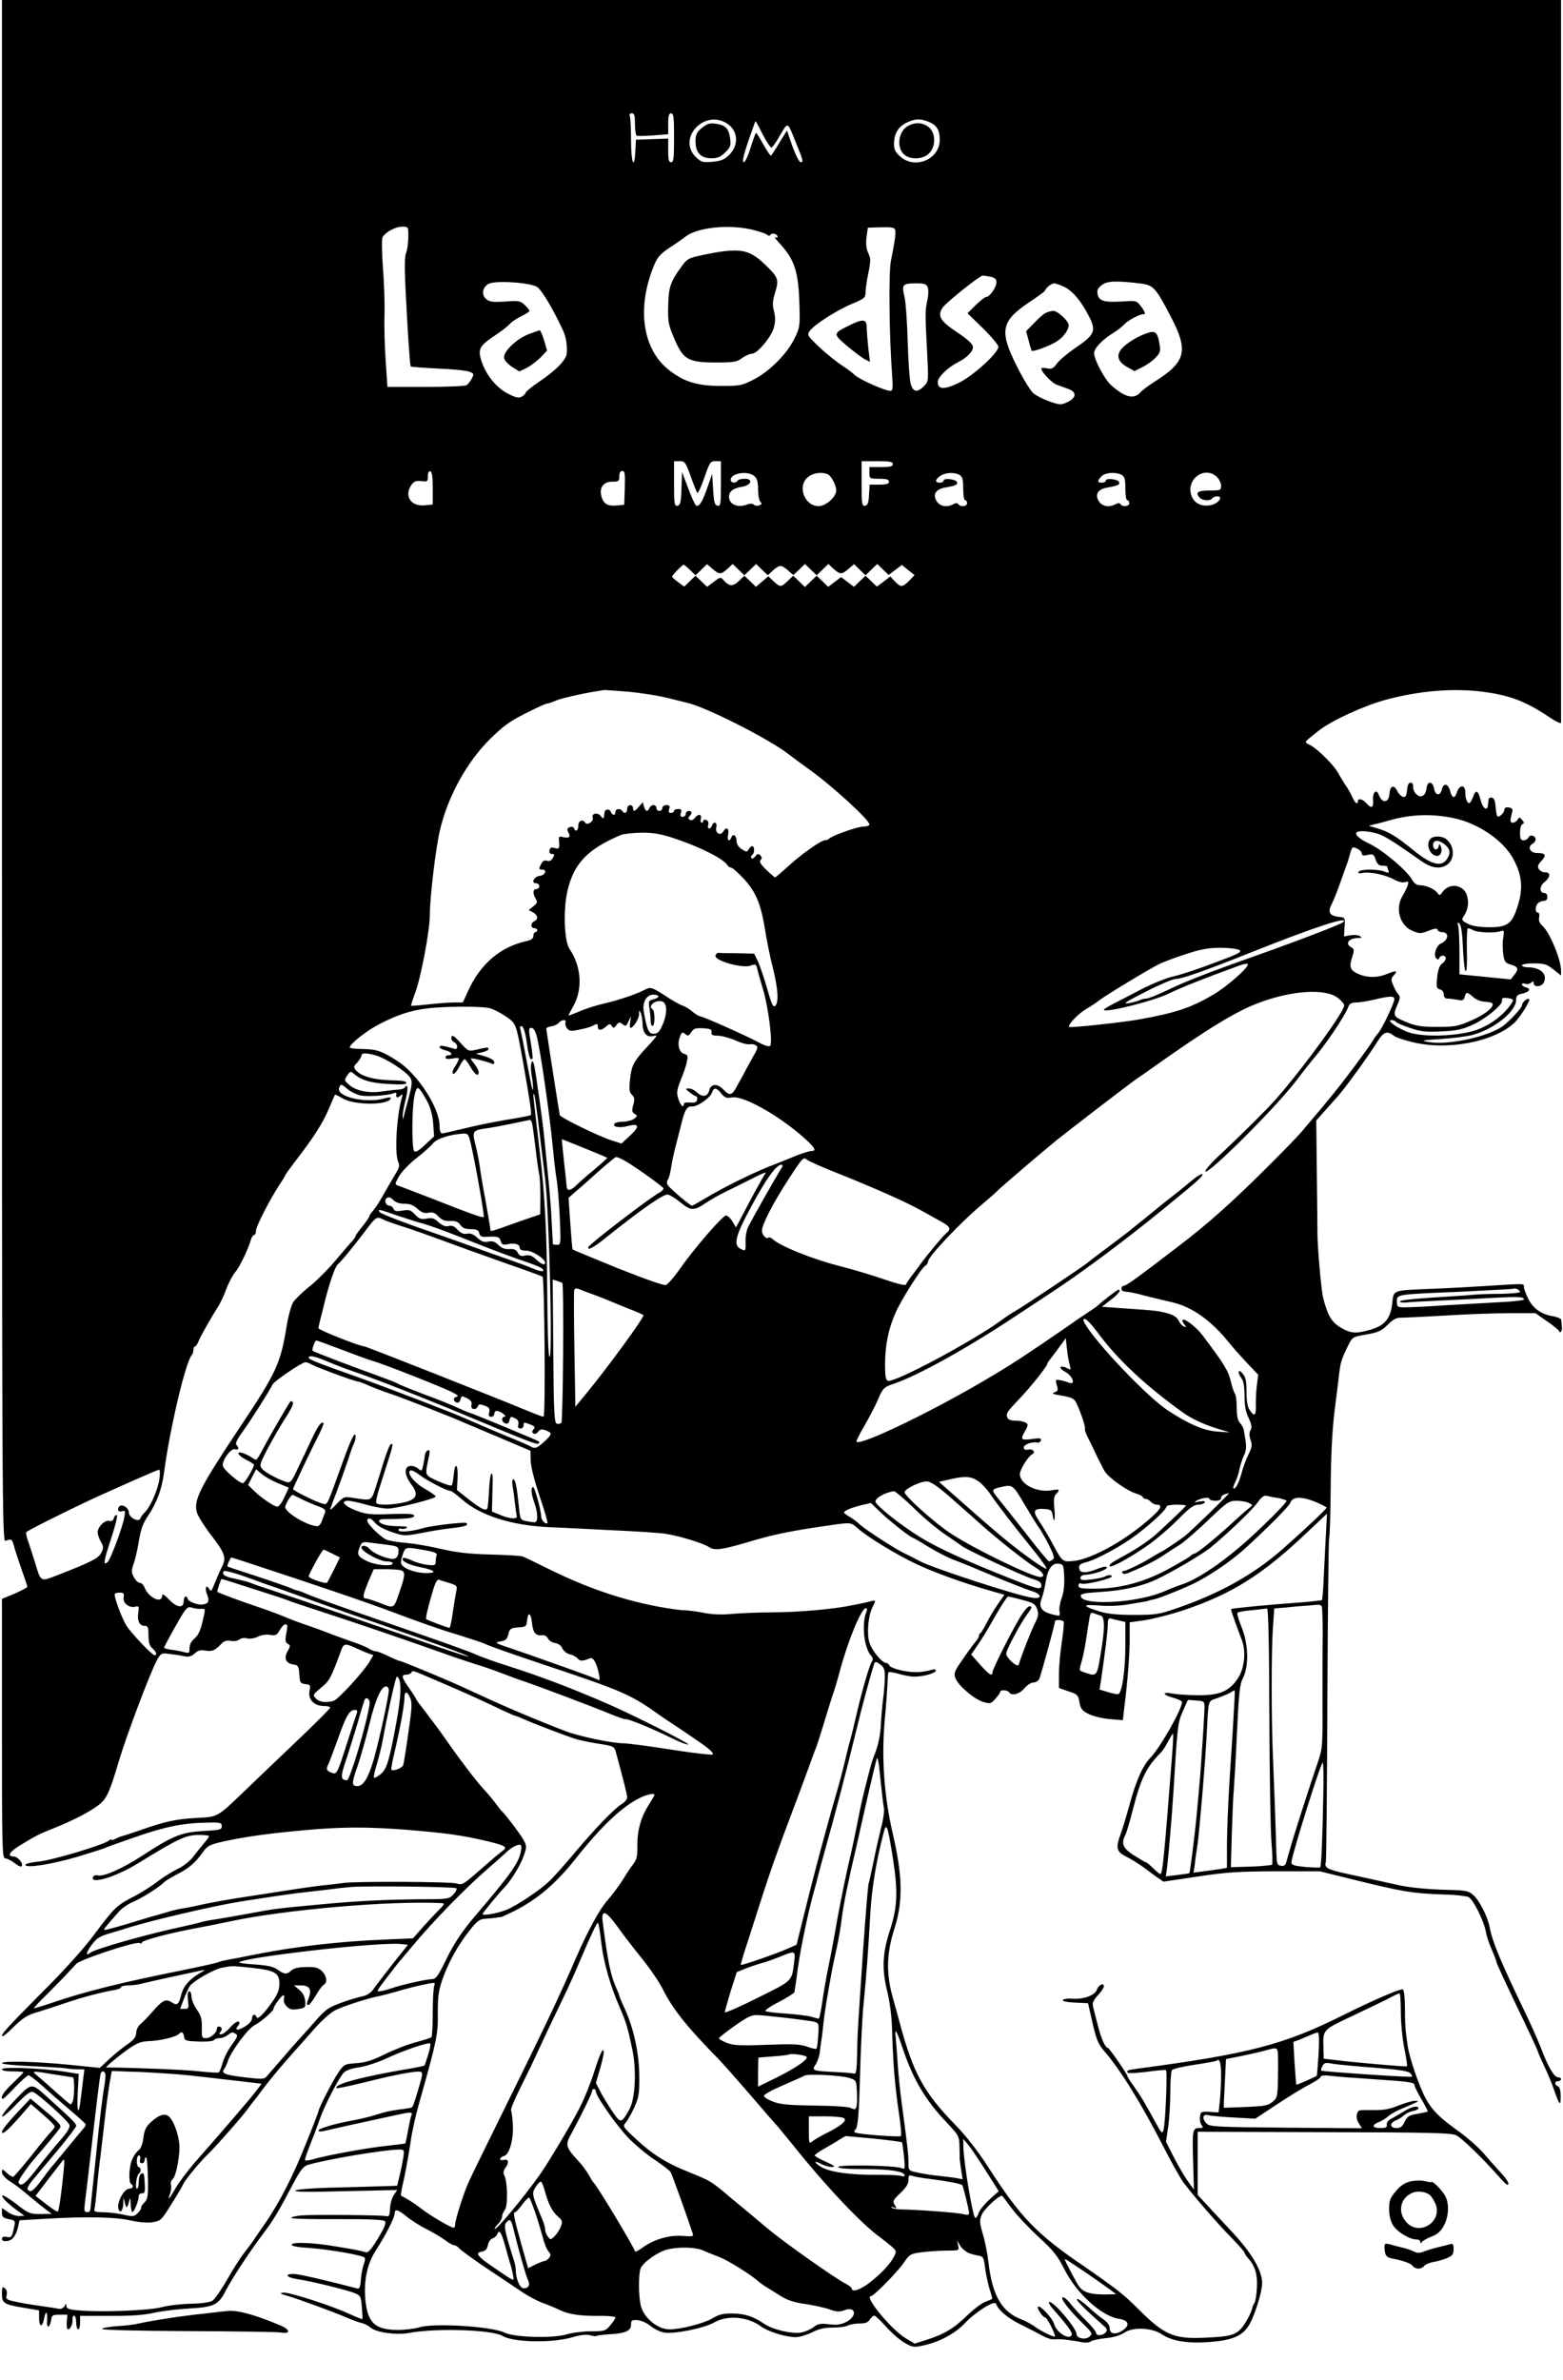 <?xml version="1.0" standalone="no"?>
<!DOCTYPE svg PUBLIC "-//W3C//DTD SVG 20010904//EN"
 "http://www.w3.org/TR/2001/REC-SVG-20010904/DTD/svg10.dtd">
<svg version="1.0" xmlns="http://www.w3.org/2000/svg"
 width="800pt" height="1218pt" viewBox="0 0 800 1218"
 preserveAspectRatio="xMidYMid meet">
<g transform="translate(0,1218) scale(0.1,-0.1)"
fill="#000000" stroke="none">
<path d="M10 8234 c0 -3754 1 -3946 18 -3939 31 12 34 10 46 -35 7 -25 25 -78
39 -119 15 -41 27 -78 27 -81 0 -4 -29 -19 -65 -35 l-65 -27 0 -664 c0 -611 1
-664 17 -664 9 0 31 -11 49 -25 21 -16 34 -21 36 -13 6 17 -23 48 -44 48 -34
0 -18 26 40 60 79 48 91 54 169 85 104 42 198 91 236 125 35 30 50 65 96 220
41 137 161 453 194 514 21 37 23 38 67 32 25 -3 59 -8 75 -12 22 -4 36 0 52
15 16 15 29 19 56 14 35 -5 48 1 84 39 11 11 25 15 45 11 16 -3 34 0 43 7 8 7
25 10 40 6 15 -4 37 0 54 8 17 9 42 13 62 10 30 -5 36 -2 52 26 10 17 23 30
29 28 11 -4 11 -6 2 -54 -5 -28 -3 -39 9 -46 14 -8 14 -11 -1 -38 -21 -36 -8
-63 31 -68 23 -3 26 -8 29 -50 3 -43 5 -47 31 -50 26 -3 27 -6 21 -36 -8 -43
24 -76 73 -76 18 0 33 -4 33 -8 0 -5 -64 -69 -141 -143 -78 -74 -198 -189
-268 -256 -176 -169 -159 -159 -276 -166 -105 -6 -161 -18 -285 -62 -41 -14
-83 -28 -92 -30 -9 -2 -26 -9 -37 -15 -12 -6 -21 -8 -21 -4 0 3 -6 1 -13 -5
-27 -22 -290 -101 -358 -107 -38 -4 -69 -11 -69 -17 0 -19 137 3 269 42 72 22
135 42 140 45 5 3 74 28 153 55 155 54 246 72 366 74 71 2 77 0 77 -18 0 -18
-8 -20 -95 -25 -110 -6 -154 -23 -310 -125 -105 -68 -200 -110 -229 -102 -12
3 -22 -1 -25 -9 -15 -39 119 2 229 70 212 130 246 146 316 146 27 0 49 -3 49
-6 0 -4 -12 -21 -28 -39 -15 -18 -40 -49 -56 -70 -16 -20 -50 -47 -77 -59 -26
-13 -72 -41 -101 -63 -29 -23 -84 -58 -123 -78 -89 -46 -99 -56 -203 -195 -54
-73 -156 -186 -279 -308 -172 -173 -207 -212 -188 -212 3 0 25 18 48 41 56 55
77 68 134 84 26 8 89 28 138 45 88 30 187 56 253 67 17 3 32 9 32 14 0 5 16 9
36 9 20 0 53 4 73 10 31 8 227 51 301 66 23 5 23 4 -5 -12 -52 -29 -86 -67
-97 -111 -13 -52 -21 -58 -50 -39 -30 19 -47 10 -97 -48 -24 -27 -52 -56 -63
-65 -11 -9 -21 -29 -21 -45 -2 -22 -13 -36 -47 -59 -25 -17 -66 -51 -92 -75
l-47 -44 -158 16 c-171 17 -343 21 -343 8 0 -5 69 -12 153 -15 83 -4 161 -9
172 -11 11 -2 37 -5 59 -5 l38 -1 -6 -47 c-3 -27 -9 -74 -13 -105 -10 -92 -21
-67 -15 35 l5 94 -74 12 c-113 17 -319 26 -319 12 0 -7 21 -11 55 -11 30 0 55
-2 55 -4 0 -3 -25 -28 -55 -57 -48 -45 -69 -79 -49 -79 3 0 31 27 62 60 32 33
62 60 68 60 6 0 40 -26 75 -58 35 -32 98 -86 139 -121 41 -35 76 -67 78 -71 2
-4 -3 -14 -10 -21 -7 -8 -42 -50 -78 -94 -36 -44 -73 -89 -82 -99 -10 -11 -36
-45 -59 -77 -26 -35 -47 -55 -56 -52 -21 8 -16 21 26 71 22 26 78 93 125 149
47 57 86 108 86 115 0 12 -24 35 -165 162 -63 56 -66 55 -144 -26 -39 -40 -71
-80 -71 -88 0 -8 32 18 71 59 58 59 75 71 90 65 30 -14 177 -147 184 -167 5
-13 -9 -36 -47 -80 -30 -34 -83 -99 -118 -144 -62 -80 -82 -95 -95 -73 -6 9
46 84 102 147 37 42 95 112 109 132 10 14 -1 27 -69 84 l-81 68 -73 -77 c-40
-43 -73 -84 -73 -93 0 -21 35 11 123 113 l25 29 61 -53 c34 -29 61 -57 61 -61
0 -5 -8 -17 -18 -27 -10 -10 -56 -65 -101 -123 -46 -57 -88 -106 -93 -108 -5
-2 -20 7 -34 20 -22 21 -24 21 -24 3 0 -11 16 -30 37 -44 43 -28 59 -41 117
-90 23 -19 55 -45 71 -57 l30 -22 -58 -1 c-54 0 -61 3 -123 51 -36 28 -69 48
-72 44 -7 -7 28 -42 83 -82 l30 -22 -28 -1 c-16 0 -42 9 -58 21 l-29 20 0 -25
c0 -21 6 -26 35 -32 31 -6 34 -9 29 -33 -13 -60 -15 -63 -40 -58 -16 3 -24 0
-24 -10 0 -10 9 -13 27 -11 28 3 47 30 57 79 l6 27 137 8 c207 12 350 9 428
-8 43 -10 87 -14 115 -10 43 7 46 10 97 92 30 47 57 94 62 105 9 21 90 118
119 145 30 27 178 194 208 235 16 22 31 42 34 45 3 3 19 23 35 46 36 49 103
130 165 199 25 27 74 83 109 123 35 40 83 83 105 94 40 21 177 65 226 73 14 3
57 14 95 25 39 12 98 27 133 34 57 12 62 12 55 -3 -4 -9 -8 -71 -8 -138 0 -67
-3 -125 -7 -128 -4 -4 -40 -15 -80 -26 -40 -10 -111 -38 -158 -61 -65 -32 -99
-43 -147 -46 -59 -4 -62 -6 -90 -46 -27 -38 -103 -186 -103 -200 0 -3 -27 -75
-61 -158 -68 -172 -138 -309 -213 -417 -28 -40 -57 -83 -65 -95 -8 -11 -29
-39 -46 -61 -17 -22 -55 -82 -84 -133 -29 -51 -63 -99 -74 -106 -13 -8 -59
-14 -111 -15 -50 -1 -117 -9 -150 -18 -65 -17 -308 -26 -423 -16 -49 4 -63 9
-63 22 -1 15 -1 15 -10 -1 -6 -9 -18 -15 -27 -13 -10 2 -54 9 -98 15 -44 6
-102 16 -128 22 -44 9 -48 13 -43 33 4 14 0 28 -9 35 -13 11 -15 7 -15 -29 0
-48 9 -54 121 -72 l69 -12 0 -38 c0 -49 17 -51 26 -4 8 46 19 36 15 -13 -3
-42 15 -34 21 8 3 22 8 25 43 25 l40 0 -3 -37 c-2 -21 1 -38 6 -38 13 0 26 30
23 53 -1 9 3 17 8 17 6 0 11 -16 11 -35 0 -19 5 -35 10 -35 6 0 10 15 10 34
l0 35 153 0 c107 -1 174 4 227 16 41 9 124 19 183 22 122 7 145 18 182 90 29
58 122 199 185 283 58 76 82 116 163 270 36 67 51 86 74 92 104 30 395 78 465
78 27 0 28 -1 22 -43 -4 -23 -12 -64 -19 -92 l-12 -50 -49 -2 c-27 -1 -140 -4
-251 -7 -115 -2 -210 -9 -220 -15 -13 -8 60 -9 251 -4 l269 6 -18 -27 c-10
-15 -18 -46 -19 -69 -1 -32 -5 -41 -16 -38 -23 6 -378 9 -437 4 -29 -3 -53 -8
-53 -13 0 -4 106 -7 234 -6 161 1 239 -3 246 -10 8 -8 -1 -32 -35 -88 -37 -61
-51 -76 -65 -71 -23 7 -45 12 -150 29 -114 20 -222 24 -227 10 -3 -8 30 -14
96 -18 101 -8 264 -36 277 -49 4 -3 2 -19 -4 -34 -6 -15 -13 -50 -15 -78 -2
-37 -7 -49 -18 -46 -152 40 -291 72 -319 74 -57 3 -48 -17 11 -26 69 -10 254
-55 295 -72 29 -12 32 -17 36 -71 3 -33 4 -60 3 -62 -1 -1 -32 11 -67 27 -95
44 -308 112 -338 109 -21 -3 -17 -6 20 -16 54 -16 249 -87 305 -112 23 -10 54
-22 70 -26 17 -3 39 -14 50 -24 30 -26 129 -40 195 -29 143 27 431 17 483 -15
51 -32 248 -37 351 -8 46 14 77 17 96 12 16 -5 30 -6 33 -4 2 3 34 7 71 9 80
5 106 18 106 50 0 21 4 24 33 22 19 -1 47 -14 66 -29 17 -15 48 -30 68 -34 52
-10 208 22 260 52 66 38 171 29 238 -21 35 -26 127 -55 177 -55 19 0 56 11 83
24 35 18 64 25 106 25 31 0 66 4 77 10 12 6 39 11 61 11 30 0 44 5 53 20 7 11
18 20 23 20 6 0 32 -25 59 -55 26 -30 68 -67 93 -82 43 -25 49 -26 97 -16 84
18 164 61 215 115 53 56 152 119 159 99 11 -32 61 -75 126 -106 39 -20 88 -44
108 -56 20 -11 45 -20 55 -20 41 1 49 1 83 -4 19 -2 50 -7 68 -11 18 -3 38 -2
45 4 7 6 41 13 77 17 41 4 76 15 95 28 42 30 141 26 191 -8 52 -35 131 -48
243 -40 112 8 165 29 199 79 30 43 72 175 72 222 0 66 -54 156 -158 267 -53
57 -114 122 -134 144 l-38 41 0 162 0 161 648 -2 c552 -1 651 -4 676 -16 29
-15 133 -116 213 -206 22 -26 44 -47 47 -47 16 0 2 26 -38 68 -24 26 -63 70
-87 98 -24 27 -75 72 -113 100 -108 77 -143 112 -177 172 -35 65 -84 207 -94
273 -12 85 -14 105 -14 197 -1 59 -5 92 -12 92 -22 0 -149 -55 -302 -131 -304
-152 -482 -199 -1055 -275 -51 -7 -59 -10 -49 -21 4 -4 48 -1 98 5 49 7 93 11
97 8 8 -5 -3 -275 -13 -307 -6 -19 -11 -15 -39 37 -55 101 -77 138 -112 187
-19 26 -34 50 -34 54 0 9 -93 143 -99 143 -14 0 -36 50 -53 120 -11 41 -22 84
-24 96 -4 14 4 31 25 53 17 18 31 39 31 47 0 20 -28 6 -36 -18 -8 -28 -68 -50
-123 -46 -25 2 -48 -1 -51 -7 -3 -6 22 -11 62 -13 l67 -3 23 -101 c19 -84 29
-107 58 -142 82 -93 193 -273 301 -484 43 -84 91 -170 106 -190 52 -69 171
-207 242 -279 39 -40 71 -76 71 -81 0 -4 9 -18 19 -29 35 -38 49 -85 44 -154
-2 -35 -8 -68 -12 -74 -5 -5 -11 -21 -14 -35 -4 -14 -20 -47 -37 -73 -38 -56
-62 -64 -209 -70 -153 -7 -203 15 -336 148 -73 74 -118 108 -280 220 -240 163
-323 250 -488 507 -53 82 -113 159 -168 215 -162 167 -214 263 -283 518 -7 28
-24 88 -37 135 -34 122 -32 224 10 354 43 136 41 265 -9 481 -46 198 -59 394
-41 590 6 61 11 137 13 170 1 33 3 63 5 67 2 4 25 0 51 -7 26 -8 63 -15 82
-15 46 0 110 18 110 31 0 6 -8 8 -17 5 -56 -15 -91 -17 -150 -6 -36 7 -67 19
-70 26 -3 8 -11 14 -17 14 -21 0 -73 63 -86 104 -14 45 -7 135 15 180 20 39
19 39 -12 31 -16 -4 -37 -9 -48 -11 -11 -2 -31 -6 -45 -9 -96 -20 -269 -35
-405 -36 -71 0 -166 -4 -210 -8 -55 -5 -100 -3 -145 6 -36 7 -81 13 -100 13
-19 0 -80 9 -135 19 -194 38 -365 97 -565 196 -58 29 -114 56 -125 60 -11 4
-85 8 -165 10 -110 3 -171 10 -250 28 -58 14 -141 28 -184 32 -44 3 -89 11
-100 17 -31 15 -96 80 -96 95 0 21 20 15 41 -11 11 -14 46 -33 84 -46 63 -21
66 -21 152 -5 48 10 119 21 156 25 67 8 86 14 74 26 -7 7 -178 -13 -222 -26
-60 -18 -125 -23 -125 -10 0 7 6 10 13 7 8 -3 20 -1 28 4 9 6 -6 9 -44 9 -56
0 -97 12 -97 28 0 4 10 8 23 8 119 1 157 5 157 17 0 10 -27 12 -120 9 -107 -4
-126 -1 -180 19 -60 24 -80 49 -37 49 12 0 54 -9 92 -20 39 -11 88 -20 110
-20 44 0 245 51 245 62 0 4 -25 22 -55 39 -55 31 -95 82 -75 94 6 4 27 -7 48
-23 35 -28 140 -82 159 -82 5 0 32 -20 60 -45 93 -81 251 -131 444 -140 63 -3
157 -7 209 -10 52 -3 142 -7 200 -10 58 -3 131 -8 163 -11 64 -5 209 -47 246
-71 29 -19 65 -14 201 26 116 35 196 52 345 75 190 28 176 29 215 -5 51 -45
202 -137 305 -185 90 -42 236 -95 373 -134 l73 -21 -33 -47 c-18 -26 -44 -69
-58 -97 -14 -27 -28 -52 -33 -53 -4 -2 -7 -9 -7 -15 0 -6 -8 -20 -19 -31 -10
-12 -39 -51 -64 -88 -42 -60 -46 -71 -37 -95 15 -39 95 -108 142 -122 36 -11
40 -10 63 16 13 15 25 31 25 36 0 11 38 9 45 -3 12 -20 53 -10 78 20 14 17 35
30 46 30 11 0 25 8 30 18 8 15 81 282 81 296 0 9 38 7 44 -2 3 -5 -1 -51 -9
-103 -8 -52 -15 -126 -15 -166 l0 -71 49 -17 c46 -15 50 -19 56 -56 6 -33 13
-43 47 -60 22 -11 70 -23 107 -26 l68 -6 17 145 c9 79 17 192 18 250 l0 106
79 11 c42 7 126 28 185 47 262 87 419 186 662 419 l84 79 -6 -114 c-3 -63 -8
-162 -11 -219 -2 -57 -7 -106 -9 -109 -3 -2 -56 -8 -118 -13 -149 -10 -341
-29 -346 -33 -3 -3 8 -36 55 -161 22 -60 12 -148 -24 -198 -44 -63 -91 -82
-198 -82 -49 0 -109 4 -132 8 -57 12 -55 -6 2 -21 25 -7 45 -16 45 -22 0 -36
-111 -232 -161 -284 -40 -41 -74 -117 -109 -246 -16 -58 -36 -123 -44 -145
-26 -70 -22 -91 27 -115 23 -12 60 -34 82 -50 22 -16 56 -41 75 -55 l35 -24
175 26 c149 23 208 26 400 27 l225 0 150 -37 c279 -69 320 -76 491 -82 56 -1
110 -8 121 -13 24 -13 78 -122 88 -176 3 -21 17 -63 31 -94 13 -30 24 -59 24
-64 0 -5 47 -107 105 -228 58 -120 105 -221 105 -224 0 -4 15 -39 34 -79 19
-40 41 -94 50 -121 27 -79 35 -87 34 -34 0 30 -5 49 -14 52 -19 7 -18 26 1 26
8 0 15 5 15 10 0 6 -7 10 -15 10 -20 0 -49 48 -86 145 -17 44 -59 139 -94 210
-112 232 -158 343 -170 411 -10 55 -54 142 -86 168 -23 20 -39 23 -130 25 -97
2 -200 12 -259 26 -14 3 -54 12 -90 20 -36 8 -110 24 -165 36 -102 22 -118 31
-109 61 3 9 6 383 8 831 2 448 6 819 9 824 3 5 7 121 8 259 1 166 8 299 20
395 10 79 21 167 24 194 7 55 11 69 44 137 23 46 23 47 95 59 60 11 77 18 109
50 29 29 46 37 70 36 18 0 120 5 227 11 107 7 254 12 327 12 l132 0 60 -42
c34 -23 61 -46 61 -50 0 -5 4 -7 8 -4 5 3 8 15 6 28 -1 13 -3 28 -3 34 -1 6
-19 14 -40 18 -60 9 -105 40 -129 90 -12 24 -22 51 -22 60 0 19 8 18 -180 6
-80 -5 -208 -12 -285 -15 -213 -9 -201 -4 -209 -75 -9 -78 -38 -113 -110 -134
-75 -22 -102 -20 -153 10 -47 27 -68 63 -91 154 -10 40 -30 272 -29 340 0 14
-1 147 -3 296 l-3 270 39 44 c22 24 55 62 75 84 41 48 151 199 198 274 34 54
51 59 88 30 7 -6 45 -19 85 -29 177 -47 418 -3 526 94 30 27 86 116 79 124 -9
8 -37 -16 -37 -32 0 -11 -58 -75 -94 -103 -72 -56 -285 -103 -386 -84 -40 7
-34 9 65 15 61 4 133 13 162 21 111 30 223 120 223 179 0 20 6 27 30 32 38 8
48 25 21 32 -12 3 -21 10 -21 15 0 6 7 7 16 4 9 -4 23 -1 30 5 11 9 14 8 14
-3 0 -21 39 -19 51 3 22 43 -15 79 -82 79 -16 0 -29 5 -29 10 0 6 27 10 61 10
53 0 66 -4 100 -31 l39 -31 0 26 c0 55 -59 197 -95 228 -15 13 -21 27 -17 44
2 14 0 24 -7 24 -15 0 -14 33 1 48 7 7 20 12 30 12 11 0 18 7 18 20 0 11 -6
20 -14 20 -27 0 -28 34 -2 55 32 25 34 52 5 51 -12 -1 -26 7 -32 16 -9 14 -6
22 13 43 27 29 21 40 -23 40 -36 0 -51 31 -23 47 9 5 16 15 16 22 0 20 -30 28
-36 11 -4 -8 -15 -15 -25 -15 -15 0 -19 7 -19 39 0 23 5 41 13 44 9 3 9 8 -2
21 -13 15 -15 16 -23 2 -5 -9 -16 -16 -25 -16 -15 0 -15 9 -2 60 3 9 -4 16
-18 18 -15 2 -23 -2 -23 -11 0 -16 -28 -43 -36 -34 -3 3 -7 25 -9 49 -2 30 -8
44 -19 46 -9 2 -17 -2 -17 -10 -1 -7 -2 -19 -3 -27 -3 -34 -26 -20 -37 23 -13
53 -26 58 -40 16 -6 -16 -15 -30 -19 -30 -11 0 -20 26 -20 55 0 42 -31 41 -44
-2 -10 -32 -24 -28 -34 10 -10 38 -34 42 -42 7 -8 -35 -34 -32 -40 5 -7 38
-34 40 -38 3 -5 -40 -28 -55 -52 -33 -11 10 -18 27 -17 39 1 13 -4 21 -13 21
-10 0 -16 -12 -18 -38 -3 -29 -7 -37 -20 -35 -9 2 -22 14 -29 28 -18 37 -38
31 -41 -12 -4 -48 -38 -51 -55 -5 -12 32 -32 13 -29 -27 3 -40 -9 -46 -35 -16
-18 21 -43 27 -43 10 0 -21 -16 -9 -29 23 -8 17 -24 46 -36 62 -11 17 -27 43
-35 58 -19 38 -104 123 -142 143 -35 18 -40 10 43 76 65 51 233 128 342 157
173 47 352 61 504 40 135 -18 216 -50 336 -131 33 -22 57 -33 57 -26 0 30 0
1812 0 2716 l0 982 -3990 0 -3990 0 0 -3946z m3240 3312 c0 -30 4 -57 8 -60 4
-3 43 -2 85 1 l77 6 0 53 c0 41 4 54 15 54 13 0 15 -21 15 -125 0 -104 -2
-125 -15 -125 -12 0 -15 13 -15 60 l0 61 -82 -3 -83 -3 -3 -57 c-5 -102 -22
-63 -22 51 0 60 -3 116 -6 125 -4 11 -1 16 10 16 13 0 16 -11 16 -54z m468 4
c61 -37 66 -113 12 -165 -23 -22 -41 -29 -84 -33 -51 -4 -57 -2 -86 26 -93 94
43 242 158 172z m1037 6 c40 -17 55 -42 55 -91 0 -100 -126 -154 -202 -86 -27
24 -33 36 -32 70 2 50 22 83 66 104 41 20 69 21 113 3z m-850 -66 c20 -39 40
-68 45 -65 5 3 22 27 37 53 46 80 43 81 79 -9 46 -112 48 -119 32 -119 -7 0
-25 35 -42 81 l-28 81 -38 -61 c-20 -34 -40 -64 -43 -67 -3 -3 -20 22 -39 55
-18 33 -35 61 -38 61 -3 0 -15 -34 -28 -75 -13 -43 -28 -75 -35 -75 -9 0 -3
31 22 105 20 58 37 105 38 105 2 0 19 -32 38 -70z m-1815 -522 c0 -28 -5 -66
-12 -84 -9 -26 -8 -92 4 -304 8 -149 17 -273 20 -275 2 -3 65 -7 139 -11 74
-3 146 -10 160 -16 25 -9 26 -11 14 -35 -8 -14 -20 -30 -27 -34 -7 -5 -101 -9
-209 -9 l-196 0 -9 133 c-5 72 -8 178 -6 234 2 56 -2 166 -8 243 -6 78 -6 148
-2 156 15 26 66 54 100 54 32 0 32 0 32 -52z m1759 37 c36 -9 70 -20 77 -26 8
-7 14 -7 18 0 8 12 36 3 36 -11 0 -5 -6 -6 -12 -2 -7 4 3 -11 23 -32 77 -84
97 -145 101 -324 3 -98 1 -109 -26 -163 -38 -78 -126 -166 -206 -208 -62 -32
-70 -34 -170 -34 -119 0 -186 20 -263 79 -140 107 -171 324 -76 546 15 35 33
54 77 83 31 20 68 46 82 57 59 46 219 63 339 35z m733 -3 c4 -18 -2 -56 -22
-157 -12 -59 -9 -381 6 -582 5 -73 4 -83 -10 -83 -27 0 -159 59 -181 81 -11
11 -42 34 -70 52 -27 18 -78 59 -113 92 -60 58 -62 61 -47 82 23 32 140 107
218 139 62 26 67 30 67 58 0 17 7 62 15 101 12 61 12 73 -1 100 -10 21 -13 45
-9 80 l7 50 68 2 c57 1 69 -1 72 -15z m487 -238 c24 -5 31 -12 31 -29 0 -25
-35 -75 -53 -75 -6 0 -30 -19 -53 -41 l-42 -42 79 -77 c43 -42 79 -85 79 -95
0 -31 -131 -150 -204 -185 -73 -35 -106 -34 -106 5 0 25 50 74 103 101 47 24
77 55 77 78 -1 15 -24 37 -80 75 -88 58 -103 84 -76 126 16 25 191 165 206
165 4 0 22 -3 39 -6z m-2319 -53 c23 -16 80 -111 129 -216 18 -38 24 -72 22
-122 -1 -33 -55 -88 -138 -144 -40 -27 -73 -54 -73 -59 0 -5 -9 -14 -20 -20
-15 -8 -30 -5 -69 15 -59 29 -113 95 -136 166 -21 62 -12 79 71 134 31 21 64
46 73 57 9 10 35 28 58 39 24 12 43 24 43 28 0 4 -11 18 -25 31 -22 21 -31 22
-100 17 -62 -4 -78 -2 -96 12 -27 22 -20 62 13 79 35 18 216 6 248 -17z m3073
20 c81 -9 87 -14 170 -172 91 -175 78 -230 -83 -332 -30 -19 -64 -44 -74 -56
-33 -36 -80 -24 -149 38 -34 31 -87 131 -87 164 0 25 44 71 101 105 19 12 44
31 54 43 19 20 83 54 98 51 13 -3 7 15 -15 43 -21 27 -24 27 -97 22 -90 -5
-117 3 -123 38 -4 19 1 31 20 45 27 22 69 24 185 11z m-1074 -23 c4 -12 3 -40
-2 -62 -12 -51 -12 -74 -2 -264 8 -151 8 -153 -15 -177 -33 -35 -56 -32 -68 8
-6 17 -13 115 -16 217 -3 102 -10 205 -16 229 -16 64 -10 71 55 71 48 0 57 -3
64 -22z m702 2 c43 -22 87 -77 126 -155 34 -69 24 -90 -71 -154 -41 -28 -84
-64 -96 -81 -19 -26 -27 -30 -51 -25 -16 4 -29 3 -29 -1 0 -18 52 -72 79 -83
17 -6 45 -16 61 -22 42 -16 39 -45 -5 -66 -34 -16 -38 -16 -92 2 -31 11 -69
30 -83 42 -15 12 -53 74 -85 138 -92 183 -82 232 67 331 40 27 75 52 76 56 7
17 34 38 48 38 8 0 33 -9 55 -20z m-1916 -967 c15 -43 31 -81 34 -85 4 -4 20
31 36 77 27 79 31 85 57 85 l28 0 0 -116 c0 -105 -2 -115 -17 -112 -15 3 -19
17 -23 83 l-5 80 -23 -66 c-27 -80 -46 -108 -61 -94 -6 6 -24 47 -40 90 l-30
80 -3 -85 c-2 -71 -6 -85 -20 -88 -16 -3 -18 7 -18 112 l0 116 29 0 c26 0 30
-5 56 -77z m1035 62 c0 -12 -13 -15 -60 -15 l-60 0 0 -30 c0 -29 1 -30 50 -30
38 0 50 -4 50 -15 0 -11 -12 -15 -49 -15 l-50 0 -3 -52 c-2 -41 -7 -54 -20
-56 -16 -3 -18 7 -18 112 l0 116 80 0 c64 0 80 -3 80 -15z m-2355 -124 l0 -83
-43 -4 c-70 -6 -105 49 -66 105 13 18 24 22 50 19 32 -4 34 -2 34 25 0 18 4
27 13 25 8 -3 12 -30 12 -87z m983 3 l-3 -87 -30 -3 c-50 -6 -72 4 -84 37 -17
50 4 84 52 84 34 0 37 2 37 28 0 18 5 27 15 27 13 0 15 -14 13 -86z m664 59
c13 -11 18 -30 18 -68 0 -28 5 -56 12 -63 9 -9 7 -13 -6 -18 -10 -4 -22 -2
-27 3 -7 7 -20 7 -39 0 -42 -16 -84 1 -88 34 -4 32 17 50 66 58 48 8 59 41 13
41 -16 0 -33 -4 -36 -10 -9 -15 -35 -12 -35 5 0 34 89 48 122 18z m373 11 c19
-8 45 -55 45 -84 0 -33 -53 -80 -90 -80 -73 0 -111 104 -54 149 26 21 67 27
99 15z m676 -4 c15 -9 19 -22 19 -70 0 -33 4 -60 10 -60 6 0 10 -7 10 -15 0
-17 -35 -21 -45 -5 -4 7 -12 7 -25 0 -33 -18 -68 -12 -85 14 -23 35 -6 63 43
71 55 10 64 14 60 28 -5 15 -68 22 -68 8 0 -6 -9 -11 -20 -11 -26 0 -25 15 2
34 26 18 71 21 99 6z m830 0 c15 -9 19 -22 19 -70 0 -33 4 -60 10 -60 6 0 10
-7 10 -15 0 -17 -35 -21 -45 -5 -4 7 -12 7 -25 0 -33 -18 -68 -12 -85 14 -23
35 -6 63 43 71 55 10 64 14 60 28 -5 15 -68 22 -68 8 0 -6 -9 -11 -20 -11 -24
0 -25 8 -3 32 18 20 73 24 104 8z m487 -10 c12 -12 22 -32 22 -45 0 -24 -3
-25 -60 -25 -61 0 -75 -11 -48 -38 15 -15 54 -16 63 -2 3 6 15 10 26 10 33 0
4 -38 -34 -45 -45 -9 -82 8 -97 44 -35 84 63 161 128 101z m-2696 -477 l28
-27 29 28 30 29 31 -27 c33 -27 40 -27 78 7 l22 21 30 -29 30 -29 30 29 30 29
30 -29 30 -29 22 21 c38 34 45 34 78 7 l31 -27 30 29 29 28 30 -29 30 -29 30
29 30 29 22 -21 c38 -34 45 -34 78 -7 l31 27 30 -29 29 -28 30 29 30 29 29
-28 29 -28 34 25 34 26 32 -26 33 -26 -27 -28 c-34 -35 -44 -36 -74 -4 l-23
25 -34 -26 -35 -26 -29 28 -29 28 -30 -29 -29 -28 -33 25 -33 25 -33 -25 -33
-25 -29 28 -30 29 -30 -29 -30 -29 -30 29 -30 29 -28 -27 c-35 -33 -39 -33
-73 -1 l-26 25 -32 -27 -32 -27 -30 29 -29 28 -29 -28 c-30 -29 -51 -27 -80 8
-12 14 -17 12 -47 -11 l-35 -26 -29 28 -30 29 -29 -28 -29 -28 -31 23 c-17 12
-31 25 -31 28 0 7 52 61 59 61 3 0 18 -12 33 -27z m-313 -623 c63 -6 151 -20
195 -31 45 -11 90 -22 101 -25 91 -19 407 -178 514 -258 30 -23 81 -61 115
-85 116 -83 306 -257 306 -280 0 -6 -14 -11 -31 -11 -30 0 -155 -44 -174 -61
-5 -5 -15 -9 -23 -9 -20 0 -123 -73 -190 -135 -33 -30 -62 -55 -65 -55 -2 0
-23 18 -45 39 -29 28 -37 42 -29 50 8 8 8 14 -2 24 -10 10 -15 8 -26 -6 -7
-10 -16 -14 -19 -8 -4 5 -2 12 4 16 13 8 13 45 0 45 -5 0 -13 -7 -18 -16 -8
-15 -11 -15 -36 1 -16 10 -26 26 -26 41 0 28 -18 41 -26 20 -11 -28 -24 -17
-17 14 6 32 -10 42 -25 15 -14 -25 -43 -8 -36 21 7 26 -13 34 -22 9 -9 -22
-26 -18 -19 4 3 12 0 21 -10 25 -8 3 -15 1 -15 -4 0 -6 -4 -10 -9 -10 -5 0 -7
9 -4 20 7 25 -15 27 -32 3 -7 -9 -17 -13 -24 -8 -9 5 -10 10 -2 18 15 15 14
27 -4 27 -8 0 -15 -7 -15 -15 0 -8 -7 -15 -16 -15 -11 0 -14 6 -9 20 5 16 2
20 -14 20 -12 0 -21 -4 -21 -10 0 -5 -7 -10 -16 -10 -11 0 -14 6 -9 20 5 16 2
20 -14 20 -12 0 -21 -7 -21 -15 0 -8 -7 -15 -15 -15 -8 0 -15 7 -15 15 0 8 -7
15 -15 15 -9 0 -18 -7 -21 -15 -9 -22 -21 -18 -28 8 l-6 22 -19 -22 c-22 -27
-31 -29 -31 -8 0 8 -7 15 -15 15 -8 0 -15 -9 -15 -20 0 -21 -15 -27 -25 -10
-10 15 -35 12 -35 -5 0 -20 -16 -19 -24 1 -7 17 -30 14 -32 -4 -1 -7 -2 -18
-3 -24 -1 -8 -7 -6 -16 6 -16 21 -50 14 -41 -9 6 -18 -29 -41 -39 -25 -12 20
-35 10 -35 -15 0 -26 -15 -35 -22 -13 -3 7 -12 9 -22 5 -13 -5 -15 -11 -7 -26
13 -24 4 -32 -26 -25 -23 6 -24 4 -21 -27 2 -26 -1 -33 -12 -31 -8 2 -19 4
-24 5 -6 1 -12 -6 -14 -15 -2 -11 3 -18 13 -18 13 0 14 -4 5 -20 -8 -14 -17
-19 -30 -15 -13 4 -22 -1 -29 -14 -14 -26 -14 -31 4 -31 27 0 16 -29 -12 -32
-30 -3 -47 -38 -19 -38 9 0 16 -7 16 -15 0 -8 -7 -15 -15 -15 -18 0 -19 -23
-3 -49 10 -17 8 -23 -12 -39 l-24 -19 22 -12 c25 -13 29 -36 7 -45 -8 -3 -15
-12 -15 -21 0 -8 7 -15 15 -15 8 0 15 -4 15 -10 0 -5 -4 -10 -10 -10 -5 0 -10
-9 -10 -19 0 -14 -10 -21 -32 -26 -137 -30 -239 -116 -304 -260 l-25 -55 -47
0 c-26 0 -85 -5 -131 -10 -47 -5 -86 -8 -87 -7 -2 1 9 34 23 72 29 81 73 315
73 393 0 90 30 339 51 430 40 175 138 352 257 470 68 67 103 92 183 132 54 28
104 50 110 50 6 0 25 6 42 14 35 15 168 44 252 55 6 0 61 -4 124 -9z m4219
-646 c128 -26 259 -116 309 -212 43 -80 49 -147 23 -232 -30 -98 -52 -115
-148 -115 -54 1 -87 6 -110 18 -31 17 -33 20 -19 40 21 34 26 64 16 103 -16
57 -90 69 -125 20 -14 -20 -16 -20 -28 -4 -15 20 -58 38 -90 38 -14 0 -28 10
-37 26 -25 47 -151 154 -221 187 -97 46 -86 78 19 57 51 -11 79 -28 249 -147
51 -36 96 -42 131 -18 41 29 38 98 -6 132 -21 16 -64 16 -79 1 -27 -27 -3 -88
34 -88 19 0 28 25 19 48 -8 16 -8 16 -12 -1 -6 -23 -28 -16 -28 9 0 27 27 28
58 4 31 -25 34 -46 11 -79 -28 -39 -81 -24 -167 46 -89 73 -129 97 -187 114
l-44 13 29 8 c17 3 48 12 70 18 114 33 220 37 333 14z m-3987 -104 c132 -44
251 -104 272 -137 4 -7 13 -13 19 -13 7 0 36 -26 65 -57 63 -69 87 -128 109
-261 8 -53 26 -142 40 -196 27 -109 31 -178 11 -194 -10 -8 -19 12 -41 91 -16
56 -38 119 -48 140 l-18 37 -85 2 c-47 0 -91 1 -97 2 -7 1 -14 -6 -16 -15 -5
-25 136 -65 177 -51 29 10 31 9 37 -16 3 -15 17 -63 30 -107 27 -90 50 -273
36 -287 -6 -6 -31 2 -63 20 -66 35 -284 132 -298 132 -5 0 -22 11 -38 24 -15
13 -37 26 -49 30 -11 3 -43 21 -70 38 -89 58 -92 59 -124 43 -45 -23 -129 -52
-210 -71 -41 -9 -99 -28 -127 -41 -29 -12 -53 -21 -53 -19 0 2 11 24 25 48 48
87 41 202 -20 292 -27 41 -33 197 -11 295 32 142 104 217 276 289 14 5 61 10
105 11 62 0 99 -7 166 -29z m3519 -77 c0 -11 8 -13 30 -8 27 6 32 4 41 -24 8
-23 17 -31 35 -31 13 0 24 -2 24 -4 0 -2 3 -12 6 -20 5 -14 2 -15 -21 -6 -36
14 -122 13 -131 -1 -5 -8 2 -10 22 -6 37 7 118 -10 162 -35 20 -11 42 -16 54
-12 17 5 19 3 13 -17 -4 -12 -16 -36 -26 -53 -40 -65 -14 -154 52 -180 36 -15
42 -14 81 1 31 12 43 14 46 5 2 -7 12 -12 22 -12 39 0 35 -40 -4 -58 -26 -11
-41 -61 -24 -77 7 -7 12 -6 15 3 6 16 33 15 33 -2 0 -7 -8 -20 -19 -27 -13
-10 -21 -32 -25 -70 -5 -51 -4 -57 14 -62 12 -3 20 -14 20 -26 0 -14 6 -21 19
-21 10 0 33 -3 50 -6 27 -6 33 -3 38 15 7 27 12 26 43 -1 14 -13 39 -23 58
-24 18 -1 35 -4 39 -7 16 -16 -32 -57 -104 -88 -71 -31 -86 -34 -178 -34 -84
0 -110 5 -160 26 -65 27 -67 32 -41 91 13 30 13 39 3 50 -7 7 -19 28 -26 46
-12 29 -12 35 4 52 22 24 10 25 -38 5 -46 -19 -98 -19 -142 0 -44 18 -51 36
-34 87 11 36 11 41 -4 50 -35 19 -14 48 36 48 18 0 19 2 7 10 -8 5 -30 7 -48
4 l-33 -6 3 48 c3 48 3 49 -29 52 -46 5 -58 23 -39 61 9 17 28 63 42 103 14
40 29 82 33 93 5 11 14 39 20 62 11 40 13 42 36 31 14 -6 25 -18 25 -25z m-95
-352 c-12 -11 -220 -91 -445 -171 -252 -89 -367 -134 -459 -179 -47 -22 -93
-41 -104 -41 -10 0 -26 -4 -35 -9 -9 -4 -35 -11 -57 -15 -31 -5 -12 8 89 59
70 36 139 65 152 65 32 0 148 41 379 133 325 130 516 193 480 158z m613 -136
c3 -64 9 -115 14 -115 6 0 8 44 6 110 -1 61 1 110 5 110 5 0 17 -4 27 -10 22
-12 107 -16 138 -6 21 7 22 6 16 -33 -4 -22 -3 -60 0 -84 6 -39 11 -45 38 -53
39 -11 43 -22 19 -52 l-18 -24 -131 13 -132 13 0 110 c0 61 -3 122 -6 136 -6
20 -4 23 6 13 9 -9 15 -50 18 -128z m-1146 -6 c18 -10 2 -18 -123 -65 -79 -30
-174 -62 -211 -70 -37 -8 -111 -38 -165 -66 -54 -28 -119 -62 -145 -75 -27
-14 -48 -27 -48 -30 0 -19 255 44 335 84 60 29 174 75 353 140 23 9 45 13 48
10 12 -12 -103 -114 -176 -157 -115 -67 -189 -92 -375 -126 -89 -16 -357 -45
-363 -39 -9 9 47 68 88 92 25 14 54 34 65 43 21 18 246 155 305 185 19 10 80
33 135 51 78 26 117 33 178 34 43 0 88 -5 99 -11z m505 -245 c18 -14 33 -31
33 -39 0 -32 -197 -304 -345 -475 -41 -47 -171 -177 -283 -282 -52 -48 -88
-89 -82 -93 19 -12 356 324 460 459 41 54 82 105 90 115 60 68 163 220 181
268 6 17 17 23 41 23 18 0 60 7 93 15 89 21 108 20 100 -7 -10 -36 -67 -152
-82 -166 -7 -8 -18 -23 -25 -35 -6 -12 -52 -76 -101 -142 -77 -103 -131 -169
-267 -329 -14 -17 -81 -86 -150 -155 -193 -194 -326 -313 -479 -429 -215 -165
-267 -202 -280 -202 -6 0 -11 -7 -11 -15 0 -9 9 -15 22 -15 12 0 54 -8 92 -19
39 -10 106 -26 149 -36 100 -24 197 -93 287 -205 19 -24 61 -71 92 -104 l58
-61 -7 -55 c-4 -30 -6 -76 -5 -102 1 -53 -8 -60 -32 -23 -11 16 -16 47 -16 94
0 54 -4 74 -20 92 -23 29 -28 5 -5 -25 10 -13 15 -44 15 -90 0 -50 6 -82 21
-112 15 -33 18 -48 10 -62 -8 -14 -7 -29 0 -51 9 -26 7 -38 -10 -72 -12 -23
-28 -66 -36 -96 -14 -53 -33 -88 -42 -79 -3 2 2 17 10 33 8 15 17 44 21 64 4
21 14 51 22 69 12 23 14 44 10 73 -4 23 -8 50 -10 59 -1 10 -10 26 -19 36 -12
13 -17 36 -17 78 0 33 -4 64 -8 70 -5 5 -15 34 -22 64 -12 53 -32 87 -145 237
-31 41 -93 89 -102 79 -3 -3 0 -13 8 -22 12 -15 12 -17 -1 -12 -8 2 -21 16
-27 30 -9 17 -27 29 -56 37 -45 13 -64 15 -229 26 l-108 8 45 35 c41 31 56 52
39 52 -6 0 -90 -65 -104 -80 -3 -3 -25 -19 -50 -35 -25 -17 -49 -33 -55 -37
-16 -12 -163 -113 -250 -171 -44 -30 -126 -82 -182 -115 -285 -172 -677 -362
-699 -340 -3 3 16 41 41 83 25 43 55 101 67 129 26 62 32 68 83 85 120 40 378
183 623 346 50 33 124 82 164 108 166 108 392 276 595 442 174 142 203 168
197 176 -3 5 -31 -12 -62 -39 -31 -26 -77 -63 -102 -82 -25 -19 -61 -48 -81
-65 -20 -16 -45 -37 -55 -45 -11 -8 -41 -32 -66 -53 -26 -21 -85 -65 -130 -99
-46 -34 -85 -64 -88 -67 -9 -11 -345 -235 -375 -251 -11 -5 -45 -28 -75 -50
-148 -107 -544 -318 -575 -306 -12 4 -15 24 -15 88 1 99 18 181 55 263 31 69
131 226 151 238 8 4 14 14 14 21 0 25 166 201 286 301 32 27 64 55 69 61 16
17 223 194 304 260 70 56 368 285 407 312 11 7 51 35 89 62 267 190 422 285
535 327 171 65 343 76 407 27z m-3477 7 c0 -5 -12 -12 -26 -15 -24 -6 -26 -10
-20 -44 3 -20 6 -49 6 -64 0 -16 4 -28 10 -28 13 0 13 77 0 85 -27 17 16 51
50 40 26 -8 26 -65 0 -122 -15 -34 -24 -43 -44 -43 -26 0 -34 18 -51 113 -8
49 14 87 50 87 14 0 25 -4 25 -9z m4373 -25 c-34 -59 -102 -114 -178 -144 -88
-33 -263 -42 -348 -17 -55 17 -126 65 -95 65 9 0 19 -4 23 -9 3 -5 35 -19 71
-31 55 -19 82 -22 162 -18 82 4 108 10 166 37 61 28 147 99 144 120 -1 15 4
17 32 13 19 -3 27 -8 23 -16z m-5234 -36 c18 -5 55 -24 81 -42 53 -37 51 -32
89 -243 34 -194 43 -256 38 -261 -3 -3 -58 -14 -123 -24 -66 -11 -164 -31
-219 -45 -55 -13 -106 -25 -112 -25 -8 0 -13 14 -13 38 -1 94 -111 264 -215
332 -79 51 -106 61 -182 62 -35 0 -63 4 -63 8 0 18 91 89 155 121 88 45 156
68 237 78 91 12 287 13 327 1z m780 -82 c1 -44 22 -68 53 -60 21 5 22 4 8 -13
-8 -10 -28 -32 -44 -49 -62 -67 -74 -90 -81 -157 -6 -54 -4 -69 10 -82 13 -13
14 -23 6 -52 -8 -29 -6 -37 7 -45 16 -9 15 -11 -2 -25 -11 -8 -37 -15 -57 -15
-21 0 -41 -5 -44 -10 -11 -17 26 -24 69 -12 58 15 62 -2 10 -50 l-43 -40 -53
17 c-70 23 -259 116 -263 129 -2 8 -56 352 -69 441 0 6 11 11 26 13 14 2 32
10 38 18 15 17 41 19 34 1 -2 -7 1 -20 8 -29 11 -15 20 -16 63 -7 28 5 58 14
67 19 24 13 28 13 28 -5 0 -20 19 -19 42 2 17 15 21 15 29 3 8 -13 12 -12 24
4 12 16 17 17 30 6 18 -15 20 -13 35 20 10 23 10 23 6 -7 -3 -18 -3 -33 1 -33
14 0 43 45 44 69 0 24 1 24 9 6 5 -11 9 -37 9 -57z m-593 -91 c10 -74 18 -96
29 -85 3 2 -1 39 -8 81 -12 70 -12 77 3 77 10 0 20 -15 27 -42 20 -75 67 -407
84 -583 5 -55 13 -122 18 -150 5 -27 12 -114 16 -192 6 -140 6 -143 -14 -143
-12 0 -21 1 -21 3 0 1 -3 49 -6 107 -2 58 -11 168 -19 245 -8 77 -17 167 -20
200 -6 65 -42 325 -51 364 -10 45 -22 6 -14 -44 5 -27 9 -61 8 -75 0 -27 -6 0
-39 175 -11 61 -23 118 -26 129 -3 12 -1 17 8 14 9 -3 18 -33 25 -81z m946 51
c-2 -14 4 -18 32 -18 20 0 60 -11 90 -24 30 -14 63 -22 73 -20 10 2 24 0 32
-5 11 -7 10 -17 -11 -52 -13 -24 -30 -55 -38 -69 -7 -14 -17 -32 -21 -40 -5
-8 -18 -32 -29 -52 -24 -45 -36 -47 -69 -12 -30 31 -63 28 -71 -6 -8 -32 -34
-37 -62 -11 -12 12 -31 21 -42 21 -20 0 -19 -2 4 -20 14 -11 29 -20 33 -20 5
0 7 -8 5 -17 -2 -14 -11 -17 -36 -15 -18 2 -32 -1 -32 -7 0 -25 -17 -8 -28 26
-10 32 -8 45 13 98 14 33 28 75 31 93 6 28 4 34 -14 39 -26 6 -37 49 -22 87 9
25 12 26 27 15 13 -12 18 -11 31 9 13 19 22 22 61 20 37 -2 45 -6 43 -20z
m-1718 -119 c51 -14 161 -86 177 -116 10 -18 8 -36 -9 -100 -12 -43 -23 -87
-26 -98 -3 -17 -4 -16 -5 4 0 13 6 50 15 83 14 56 12 86 -4 63 -4 -6 -20 -11
-37 -11 -16 -1 -51 -5 -77 -9 -66 -11 -133 2 -168 31 -28 24 -29 26 -13 50 14
22 18 23 32 11 39 -34 86 -49 177 -54 67 -4 94 -3 94 6 0 7 -20 11 -52 12
-109 1 -179 19 -208 54 -11 13 -10 19 9 38 11 13 21 29 21 35 0 15 23 15 74 1z
m-143 -174 c16 -13 46 -27 65 -31 39 -7 138 0 167 11 10 4 17 4 16 -1 -4 -21
2 -25 18 -13 15 13 16 11 9 -11 -27 -97 -37 -290 -17 -328 7 -14 5 -27 -11
-53 -21 -35 -42 -71 -79 -136 -12 -21 -30 -47 -40 -59 -10 -11 -19 -24 -19
-29 0 -4 -16 -27 -35 -51 -19 -23 -35 -45 -35 -49 0 -3 -6 -12 -12 -20 -7 -7
-47 -53 -88 -102 -41 -49 -103 -111 -138 -138 -35 -28 -72 -64 -82 -80 -10
-17 -26 -74 -34 -128 -30 -183 -52 -232 -235 -506 -211 -317 -243 -380 -222
-444 6 -18 38 -69 71 -112 70 -90 79 -116 58 -159 -9 -17 -24 -51 -34 -76 -23
-57 -23 -57 -34 -40 -16 25 -23 2 -10 -30 14 -34 7 -47 -25 -51 -25 -3 -75 17
-75 31 0 5 -4 10 -10 10 -5 0 -10 -11 -10 -25 0 -37 -36 -32 -76 11 -23 24
-34 30 -34 19 0 -44 -70 -12 -91 43 -5 12 -15 22 -23 22 -9 0 -22 13 -31 29
-13 26 -13 35 -1 69 8 21 20 74 27 117 9 56 21 90 44 124 47 69 74 141 85 228
29 221 110 563 141 598 5 5 9 17 9 27 0 10 4 18 8 18 4 0 13 12 19 28 13 31
64 120 97 172 13 19 33 62 45 95 12 33 33 71 45 85 21 23 65 114 81 168 3 12
11 22 16 22 5 0 9 10 9 21 0 23 71 161 121 237 16 24 29 45 29 48 0 2 22 33
48 67 97 126 142 196 173 268 17 41 32 75 34 77 1 2 19 -7 39 -19 63 -37 246
-35 246 3 0 4 -15 2 -32 -3 -97 -27 -250 9 -232 55 8 21 11 20 45 -9z m404
-58 c18 -33 28 -69 32 -115 l5 -67 -47 -44 c-37 -34 -49 -40 -56 -30 -12 20
-11 219 2 280 13 59 19 56 64 -24z m1507 37 c17 -21 26 -25 54 -20 56 11 232
-87 362 -200 64 -57 74 -74 45 -74 -10 0 -45 -11 -78 -24 -33 -14 -96 -39
-140 -56 -98 -40 -237 -109 -323 -161 -35 -21 -67 -39 -70 -39 -9 0 -117 91
-125 107 -5 8 -4 19 1 26 6 7 13 35 17 62 4 28 14 75 22 105 8 30 21 81 29
113 19 79 30 97 57 95 27 -2 94 45 102 73 9 26 23 24 47 -7z m-933 -179 c11
-94 25 -208 31 -255 22 -182 40 -973 21 -910 -5 14 -9 156 -10 315 -2 309 -12
510 -37 720 -39 333 -37 311 -30 304 3 -3 14 -81 25 -174z m-35 23 c3 -13 10
-68 17 -123 6 -55 15 -116 19 -135 4 -19 6 -73 6 -119 l-1 -85 -110 -38 c-148
-53 -145 -52 -145 -40 0 6 -11 71 -24 144 -14 73 -28 156 -31 183 -4 28 -14
77 -22 109 -17 68 -14 72 57 82 25 3 83 14 130 24 47 10 88 18 92 19 4 1 10
-9 12 -21z m-310 -120 c25 -111 66 -351 62 -356 -6 -5 -63 15 -256 91 -91 35
-173 67 -183 70 -17 6 -16 9 5 47 13 23 52 64 88 92 36 28 75 63 86 77 21 25
88 46 156 50 25 1 27 -3 42 -71z m578 -4 c62 -25 114 -47 116 -49 1 -1 -28
-28 -65 -59 -38 -31 -79 -67 -93 -81 -31 -31 -50 -32 -50 -2 -1 12 -7 70 -14
130 -6 59 -11 107 -10 107 2 0 54 -21 116 -46z m199 -60 c38 -19 196 -131 204
-144 3 -5 -5 -14 -17 -21 -48 -25 -360 -264 -366 -280 -9 -21 24 -5 81 41 189
151 303 231 325 227 11 -2 41 -20 66 -41 53 -43 68 -43 130 -1 21 14 64 39 95
54 31 15 89 44 129 64 79 40 90 44 75 25 -9 -12 -68 -120 -123 -226 l-23 -43
-18 30 c-10 17 -25 31 -33 31 -17 0 -164 -170 -236 -273 -29 -42 -62 -79 -72
-83 -11 -3 -108 31 -246 86 -125 51 -229 94 -231 96 -2 2 -7 62 -12 134 l-9
130 37 33 c21 17 74 64 118 104 44 39 84 72 88 72 4 1 22 -6 38 -15z m1094
-67 c188 -75 351 -147 433 -193 37 -21 84 -47 104 -58 42 -23 47 -37 21 -57
-18 -15 -96 -109 -128 -153 -11 -15 -32 -44 -47 -63 -15 -19 -28 -39 -31 -46
-2 -7 -38 1 -108 25 -57 20 -166 53 -242 72 -131 34 -290 98 -330 133 -9 9
-20 13 -24 10 -10 -11 -33 14 -33 35 0 32 57 142 137 265 68 105 76 114 91
100 9 -8 80 -40 157 -70z m-291 16 c-18 -28 -134 -232 -163 -288 -9 -16 -16
-51 -15 -77 1 -53 1 -52 -27 -38 -37 20 -24 69 59 221 75 139 126 209 152 209
8 0 7 -9 -6 -27z m-1924 -173 c28 0 47 -7 67 -26 21 -19 34 -24 56 -20 22 4
34 0 51 -19 17 -18 32 -24 60 -23 27 1 41 -4 52 -20 11 -16 26 -22 53 -22 31
0 40 -4 44 -21 4 -16 12 -20 39 -18 54 3 65 0 71 -22 5 -18 11 -21 36 -16 37
8 61 0 61 -19 0 -9 12 -14 34 -14 32 0 96 -42 96 -62 0 -15 -19 -8 -46 17 -21
20 -34 24 -55 20 -21 -5 -30 -2 -39 15 -8 15 -19 20 -44 18 -22 -1 -39 5 -55
21 -17 17 -30 22 -52 17 -22 -4 -35 1 -56 20 -19 18 -35 24 -52 21 -18 -4 -32
2 -49 20 -16 18 -29 23 -46 19 -17 -4 -31 2 -51 19 -22 21 -33 24 -61 19 -29
-5 -38 -2 -60 21 -21 23 -30 26 -64 20 -32 -5 -41 -3 -46 9 -3 9 -13 16 -20
16 -20 0 -30 30 -13 40 9 6 20 2 32 -11 12 -12 31 -19 57 -19z m-35 -61 c50
-16 104 -34 121 -38 41 -11 108 -35 224 -81 141 -56 247 -96 320 -120 36 -12
69 -26 74 -31 20 -18 -3 -19 -45 -1 -24 11 -91 35 -149 55 -58 20 -141 50
-185 66 -44 16 -163 58 -264 93 -102 36 -187 70 -189 76 -5 15 -11 17 93 -19z
m-73 -20 c11 -6 48 -19 82 -30 53 -16 110 -36 366 -130 30 -11 124 -44 208
-74 85 -29 156 -56 159 -58 10 -10 16 -717 5 -717 -5 0 -43 14 -83 31 -162 67
-825 329 -834 329 -22 0 -235 84 -235 93 0 5 5 28 11 51 6 22 15 57 19 76 28
111 54 186 69 200 19 16 78 88 150 183 46 61 51 63 83 46z m916 -324 c9 -8 4
-707 -5 -716 -5 -5 -16 -7 -24 -4 -12 4 -15 67 -17 371 l-3 366 23 -7 c13 -4
24 -9 26 -10z m152 -57 c30 -11 69 -26 85 -33 17 -7 62 -26 100 -41 39 -15 74
-30 78 -34 8 -7 -181 -266 -293 -402 l-55 -67 -5 292 c-3 161 -3 298 -1 305 2
8 10 10 20 7 9 -4 41 -16 71 -27z m4750 11 c0 -5 -44 -9 -97 -10 -54 0 -114
-2 -133 -4 -19 -2 -75 -6 -125 -9 -182 -11 -264 -19 -260 -27 3 -4 17 -6 33
-4 15 2 97 6 182 10 85 4 207 10 271 14 122 6 149 5 149 -9 0 -4 -57 -11 -127
-14 -71 -4 -198 -11 -283 -16 -85 -6 -174 -10 -197 -10 -41 0 -43 1 -43 30 0
37 -9 36 330 50 146 7 267 14 268 15 7 6 32 -7 32 -16z m-2164 -205 c102 -139
241 -270 438 -412 44 -32 111 -63 181 -84 l60 -18 -64 4 c-69 5 -147 38 -256
110 -102 67 -367 345 -423 444 -10 18 -10 22 2 22 7 0 35 -30 62 -66z m-141
-168 c7 -27 7 -28 -14 -17 -12 7 -26 9 -32 6 -5 -4 5 -15 23 -25 37 -19 56
-69 21 -56 -10 4 -30 10 -45 13 -26 5 -27 4 -19 -25 8 -26 6 -31 -12 -37 -17
-6 -7 -10 38 -17 51 -9 63 -15 74 -37 21 -43 50 -129 44 -134 -2 -3 5 -25 18
-49 12 -23 32 -65 45 -93 14 -27 30 -60 37 -72 17 -32 114 -101 159 -115 21
-6 38 -15 38 -20 0 -4 6 -8 14 -8 7 0 19 -7 26 -15 7 -8 21 -15 31 -15 39 0
16 -32 -83 -111 -121 -96 -266 -170 -343 -177 -58 -5 -57 -6 -110 93 -21 39
-52 90 -68 114 -34 50 -26 63 32 59 28 -2 35 -8 38 -27 8 -53 15 -32 10 26 -5
48 -3 65 8 77 23 23 18 27 -20 20 -76 -14 -165 30 -165 83 0 22 44 93 63 101
19 9 5 29 -18 24 -18 -3 -25 0 -25 11 0 15 44 31 70 25 7 -2 15 3 18 11 4 11
-5 13 -47 7 -57 -7 -60 -3 -33 43 15 28 15 33 2 41 -8 5 -31 10 -51 10 -24 0
-39 5 -43 16 -8 20 -3 28 61 95 57 60 143 167 143 179 0 4 8 16 18 28 9 12 31
40 47 63 l30 41 6 -54 c3 -29 9 -66 14 -82z m-3728 78 c65 -25 138 -52 163
-59 53 -15 335 -126 400 -157 32 -16 40 -23 27 -26 -20 -4 -18 -23 2 -30 7 -2
15 5 18 17 5 19 7 19 33 6 21 -11 27 -20 23 -35 -6 -23 24 -29 33 -6 4 11 11
12 34 3 24 -9 28 -15 24 -34 -5 -17 -2 -23 10 -23 9 0 16 7 16 15 0 8 6 15 13
15 17 0 56 -29 40 -30 -19 0 -16 -27 3 -34 11 -4 18 1 21 14 6 23 8 23 33 10
12 -6 16 -17 13 -30 -4 -14 0 -20 11 -20 9 0 16 7 16 15 0 18 1 18 35 5 22 -8
25 -13 16 -24 -9 -11 -9 -16 0 -22 7 -4 17 0 24 10 10 13 18 14 39 6 34 -13
33 -19 -9 -58 -39 -35 -46 -37 -73 -22 -9 5 -46 21 -82 36 -56 22 -179 75
-245 104 -64 29 -405 160 -560 215 -204 72 -245 89 -245 97 0 14 29 9 93 -18
34 -15 100 -40 147 -56 111 -38 348 -131 580 -228 304 -127 349 -144 357 -137
3 4 4 9 2 10 -6 6 -348 147 -354 147 -4 0 -30 11 -58 24 -29 14 -108 46 -177
71 -69 26 -129 51 -135 55 -5 4 -57 24 -115 45 -88 31 -306 114 -319 122 -7 4
10 53 18 53 5 0 62 -21 128 -46z m-149 -78 c33 -17 220 -86 235 -86 6 0 29 -9
51 -19 23 -10 76 -31 119 -45 68 -23 315 -120 372 -146 21 -9 40 -17 225 -95
l115 -49 1 -50 c1 -31 19 -102 46 -183 25 -73 43 -135 40 -137 -9 -9 -32 15
-32 33 0 31 -33 151 -41 151 -13 0 -11 -32 6 -80 19 -54 20 -100 1 -100 -7 0
-27 3 -43 6 -29 6 -31 9 -37 72 -11 107 -18 142 -29 142 -6 0 -7 -15 -3 -37 4
-21 9 -60 12 -88 3 -27 7 -56 9 -62 6 -19 -37 -16 -86 5 l-41 17 2 85 c3 102
2 115 -6 107 -4 -4 -9 -42 -11 -84 -2 -43 -6 -84 -8 -90 -6 -18 -32 -6 -98 46
l-58 46 3 64 c3 72 -14 82 -20 11 -2 -25 -7 -48 -10 -51 -4 -4 -36 6 -71 22
-70 32 -67 24 -45 128 5 26 4 33 -6 29 -7 -2 -14 -13 -15 -24 -1 -10 -5 -34
-9 -52 -7 -32 -9 -32 -26 -17 -10 9 -29 15 -42 13 -31 -4 -28 -48 7 -94 39
-51 29 -77 -36 -92 -59 -14 -136 -16 -143 -3 -3 4 3 35 13 67 80 251 76 234
62 234 -5 0 -21 -39 -36 -87 -15 -49 -35 -113 -45 -143 -20 -61 -19 -60 -113
-45 -45 7 -48 6 -82 -29 -19 -21 -35 -35 -35 -31 0 3 15 45 34 93 18 48 43
119 56 157 12 39 26 78 31 87 5 10 9 25 9 35 0 35 -21 -5 -62 -118 -90 -249
-80 -229 -108 -223 -31 7 -150 66 -150 74 0 6 90 196 135 284 13 27 23 51 21
54 -11 10 -28 -14 -61 -83 -19 -41 -51 -109 -71 -150 -31 -67 -38 -75 -57 -69
-40 12 -107 47 -124 66 -16 18 -15 24 27 105 25 47 66 118 91 157 28 42 43 75
38 80 -5 5 -10 8 -12 5 -11 -13 -110 -184 -137 -236 -18 -35 -35 -63 -39 -63
-4 0 -15 6 -26 14 -11 7 -30 16 -42 20 -38 12 -26 -12 17 -34 22 -11 40 -23
40 -25 0 -16 -47 -94 -56 -95 -21 0 -104 73 -104 91 0 33 43 89 63 83 19 -6
23 6 7 22 -7 7 4 30 33 69 42 59 132 200 152 240 9 18 149 113 168 114 5 1 21
-5 35 -13z m-782 -583 c-7 -54 -45 -142 -74 -171 -11 -11 -22 -26 -24 -33 -7
-21 -58 5 -58 30 0 26 -39 49 -51 30 -11 -18 -2 -29 18 -22 14 5 15 1 9 -33
-8 -47 -69 -211 -84 -226 -26 -26 -21 6 16 116 21 64 35 119 30 122 -5 3 -12
-3 -15 -14 -3 -13 -11 -18 -23 -15 -23 6 -60 -30 -60 -58 0 -11 7 -33 16 -48
14 -24 15 -32 3 -56 -14 -29 -52 -48 -223 -115 -91 -35 -86 -38 -117 65 -12
39 -28 87 -35 108 -8 21 -12 42 -10 46 5 8 215 113 351 176 134 61 319 143
329 144 5 1 6 -20 2 -46z m607 -23 l55 -23 -22 -48 c-12 -28 -28 -49 -37 -49
-17 0 -92 52 -126 88 l-23 23 20 40 21 40 29 -24 c16 -14 53 -35 83 -47z
m3590 6 c16 -12 43 -42 60 -68 35 -51 114 -154 220 -285 38 -47 66 -87 63 -90
-3 -3 -33 15 -68 40 -115 82 -175 132 -447 373 l-35 31 65 15 c74 16 103 13
142 -16z m-156 -72 c48 -43 120 -105 158 -140 92 -82 232 -193 283 -224 41
-25 55 -50 27 -50 -43 0 -353 151 -465 227 -83 56 -230 188 -230 207 0 16 78
55 112 55 19 1 51 -20 115 -75z m383 -36 c30 -51 64 -106 76 -123 12 -16 36
-59 54 -94 25 -51 29 -66 18 -72 -7 -5 -16 -9 -19 -9 -4 0 -59 66 -122 148
-64 81 -128 162 -143 180 -30 37 -29 41 18 52 60 14 62 13 118 -82z m-563 -25
c49 -49 123 -110 163 -137 41 -28 77 -52 80 -55 14 -16 315 -156 368 -172 31
-9 42 -17 42 -32 0 -24 -18 -20 -145 30 -236 93 -382 160 -474 216 -105 65
-229 164 -230 183 -1 19 52 48 95 53 6 0 51 -38 101 -86z m1513 -26 c-58 -56
-114 -109 -125 -117 -34 -26 -109 -76 -125 -83 -8 -4 -33 -18 -55 -32 -46 -28
-123 -65 -137 -65 -5 0 -6 -4 -3 -10 4 -6 18 -5 38 4 78 32 135 62 172 87 22
15 58 38 80 52 23 13 88 70 147 126 99 95 108 101 148 101 23 0 51 -5 62 -11
21 -11 21 -12 3 -25 -10 -7 -53 -45 -96 -85 -92 -83 -174 -149 -185 -149 -4 0
-15 -6 -23 -14 -9 -8 -63 -39 -120 -70 -120 -64 -242 -96 -371 -96 -67 0 -80
3 -80 16 0 10 5 14 15 10 18 -7 155 25 155 37 0 10 -17 9 -38 -2 -9 -4 -41
-11 -69 -14 -42 -5 -53 -3 -53 8 0 9 10 16 25 16 47 3 117 28 110 39 -3 5 -21
2 -39 -5 -56 -24 -93 -27 -100 -9 -8 22 -1 31 31 39 55 13 189 87 261 142 83
63 152 129 152 143 0 6 23 10 50 10 28 0 50 -2 50 -4 0 -3 -26 -29 -57 -58
-31 -29 -68 -64 -83 -78 -39 -37 -108 -84 -176 -121 -65 -35 -80 -46 -73 -54
9 -8 112 49 195 108 44 31 113 90 154 132 56 57 81 75 102 75 15 0 30 5 34 11
4 8 -4 9 -27 5 -22 -5 -29 -4 -19 2 25 16 70 23 70 12 0 -5 14 -10 30 -10 19
0 30 5 30 14 0 12 10 19 40 25 3 0 -42 -45 -100 -102z m-4651 74 c20 -11 58
-27 84 -37 37 -13 46 -21 41 -33 -3 -9 -11 -28 -16 -43 -5 -16 -16 -28 -23
-28 -48 0 -165 69 -165 98 0 14 29 62 37 62 3 0 22 -9 42 -19z m5004 3 c20 -4
40 -10 42 -14 3 -4 -55 -66 -129 -136 -155 -150 -312 -262 -412 -294 -21 -7
-59 -22 -84 -33 -132 -59 -418 -76 -428 -26 -2 13 13 17 95 22 116 7 213 28
291 64 79 37 229 125 276 162 76 61 212 190 241 230 22 31 35 40 50 36 11 -3
37 -8 58 -11z m200 -24 c26 -11 47 -23 47 -25 0 -7 -127 -126 -225 -212 -149
-131 -323 -228 -545 -304 -86 -30 -106 -33 -215 -33 -86 0 -135 5 -175 17 -93
29 -94 38 -4 31 51 -4 108 -2 155 7 41 7 79 13 84 14 6 1 12 3 15 4 3 2 13 4
24 6 25 5 118 41 194 76 83 38 203 119 277 187 121 111 225 216 230 233 11 33
63 32 138 -1z m-2237 -48 c45 -44 157 -132 168 -132 2 0 37 -20 77 -45 41 -25
97 -54 125 -65 29 -10 121 -48 206 -84 84 -35 172 -70 196 -77 56 -16 59 -44
4 -35 -83 13 -502 150 -572 186 -30 16 -65 34 -77 39 -44 20 -202 122 -230
148 -16 16 -42 34 -56 42 -15 8 -27 18 -27 21 0 10 44 27 95 39 22 5 41 9 41
10 1 1 23 -21 50 -47z m-2518 -168 c44 -6 52 -10 52 -28 0 -37 -15 -49 -49
-41 -40 9 -85 31 -101 50 -14 17 -40 20 -40 5 0 -19 93 -70 127 -70 18 0 33
-4 33 -10 0 -17 -82 -11 -126 9 -52 24 -59 35 -43 73 11 28 15 29 53 24 23 -3
65 -8 94 -12z m182 -26 c53 -9 69 -16 65 -26 -3 -7 -5 -23 -5 -34 0 -18 -5
-20 -43 -16 -23 3 -60 13 -80 23 -21 10 -40 15 -44 12 -13 -14 27 -35 90 -47
74 -15 88 -30 28 -30 -44 0 -100 17 -120 37 -11 12 -12 21 -1 54 15 44 13 44
110 27z m-470 -18 l40 -20 -31 -63 c-17 -34 -33 -64 -35 -66 -7 -8 -94 22 -94
32 0 12 69 137 76 137 3 0 23 -9 44 -20z m-183 -129 c180 -60 382 -129 448
-154 183 -69 280 -103 395 -138 58 -18 112 -36 120 -40 21 -11 132 -50 290
-103 405 -135 455 -156 585 -248 22 -16 87 -60 145 -98 121 -81 153 -106 148
-118 -1 -4 -95 6 -208 24 -113 18 -226 33 -251 33 -59 1 -217 34 -289 60 -30
11 -113 44 -185 74 -122 51 -183 78 -330 146 -80 38 -328 141 -338 141 -4 0
-30 11 -59 25 -28 14 -58 25 -65 25 -8 0 -24 6 -36 14 -12 8 -49 23 -82 34
-33 12 -85 30 -115 42 -30 12 -82 31 -115 42 -33 11 -87 31 -120 45 -33 14
-99 38 -147 54 -81 27 -190 68 -196 73 -2 3 19 66 22 66 1 0 22 -6 47 -14 24
-8 96 -31 159 -51 63 -20 124 -40 135 -45 11 -5 83 -29 160 -54 164 -53 442
-148 605 -206 63 -23 149 -52 190 -65 41 -12 107 -35 145 -50 39 -15 88 -33
110 -40 66 -22 355 -131 434 -164 40 -17 79 -30 85 -29 13 3 145 -52 239 -99
38 -19 74 -32 80 -30 9 4 -267 143 -388 197 -68 30 -98 43 -165 70 -111 46
-251 97 -374 136 -60 19 -130 44 -155 55 -46 21 -143 55 -486 174 -99 34 -187
65 -195 68 -8 3 -49 17 -90 32 -41 15 -89 33 -107 41 -17 8 -34 14 -38 14 -4
0 -21 6 -38 14 -18 7 -97 35 -177 61 -80 26 -146 48 -146 49 -4 3 16 46 20 46
3 0 153 -49 333 -109z m3930 9 c2 -41 -3 -81 -13 -108 -9 -24 -14 -54 -11 -68
4 -23 2 -25 -26 -18 -64 14 -83 37 -66 82 6 15 15 51 20 81 11 72 33 103 67
99 25 -3 26 -6 29 -68z m-4047 -50 c14 -5 84 -29 155 -55 72 -26 227 -81 345
-121 300 -104 501 -176 497 -181 -2 -2 -109 33 -238 78 -274 94 -636 218 -764
260 -49 16 -99 33 -110 38 -11 5 -46 14 -77 21 -58 11 -74 22 -63 40 3 5 53
-8 118 -31 62 -23 123 -45 137 -49z m654 84 c21 -8 20 -26 -7 -104 -32 -95
-28 -92 -99 -64 -34 13 -68 24 -75 24 -19 0 -16 17 13 88 l27 62 63 0 c34 0
69 -3 78 -6z m246 -65 c38 -11 41 -15 36 -38 -3 -14 -11 -63 -18 -108 -6 -46
-14 -83 -17 -83 -10 0 -113 39 -119 44 -5 5 7 57 36 154 10 32 20 51 28 48 7
-2 31 -10 54 -17z m-1667 -73 c-6 -29 28 -56 59 -48 19 4 20 2 16 -29 -7 -42
6 -69 32 -69 17 0 20 -7 20 -48 0 -36 5 -54 20 -67 21 -19 26 -35 11 -35 -13
0 -120 113 -145 153 -24 39 -66 154 -58 161 3 4 15 6 27 6 18 0 21 -5 18 -24z
m4598 -13 c57 -14 68 -21 77 -46 9 -25 8 -37 -12 -76 -19 -38 -65 -155 -82
-210 -6 -17 -64 35 -64 57 0 18 73 155 106 199 27 36 29 43 12 43 -7 0 -29
-26 -48 -58 -45 -75 -140 -264 -140 -279 0 -24 -18 -13 -63 38 l-46 52 38 56
c21 31 50 79 65 106 39 70 80 135 86 135 3 0 35 -7 71 -17z m1534 -33 c3 -5 5
-65 5 -132 -1 -68 -1 -229 -1 -358 1 -234 1 -235 -28 -320 -42 -123 -127 -388
-139 -435 -6 -22 -14 -50 -18 -63 -4 -17 -12 -22 -27 -20 -20 3 -22 10 -24 63
-3 118 -13 392 -18 505 -8 182 -8 535 0 647 l7 102 62 5 c33 4 79 8 101 9 22
2 48 4 57 5 9 1 20 -2 23 -8z m-5737 -13 c26 1 25 5 7 -72 -10 -41 -22 -66
-40 -80 -16 -14 -25 -31 -25 -49 0 -25 -3 -27 -22 -22 -13 4 -42 10 -65 13
-24 3 -43 8 -43 11 0 7 81 154 103 185 15 22 24 26 40 20 12 -4 32 -7 45 -6z
m3407 -14 c-26 -60 -13 -185 23 -225 10 -12 12 -21 5 -30 -12 -15 -53 -156
-83 -288 -12 -52 -26 -108 -31 -125 -5 -16 -16 -61 -25 -100 -9 -38 -27 -108
-41 -155 -56 -192 -121 -436 -174 -653 l-32 -129 -46 -20 c-60 -27 -235 -87
-239 -83 -2 1 10 43 26 91 16 49 48 150 72 224 48 152 99 295 158 450 22 58
59 157 82 220 23 63 45 124 50 135 4 11 20 61 35 110 15 50 35 115 45 145 11
30 28 89 39 130 42 157 110 320 132 320 7 0 8 -7 4 -17z m2062 -531 c1 -301 6
-594 11 -652 5 -58 6 -108 3 -112 -3 -3 -52 -8 -109 -10 l-102 -3 5 175 c3 96
7 195 10 220 2 25 10 155 16 290 10 207 14 251 31 283 31 61 28 175 -7 260
-15 37 -25 71 -21 74 3 4 36 10 74 13 37 4 72 8 77 9 7 0 11 -188 12 -547z
m-864 511 c23 -7 23 -66 0 -200 -18 -112 -20 -113 -80 -92 -31 10 -31 10 -18
52 7 23 18 76 24 117 6 41 14 90 17 108 4 27 9 32 22 27 9 -4 25 -10 35 -12z
m-2910 -39 c5 -49 19 -66 52 -62 12 2 24 -5 30 -17 6 -11 22 -21 36 -23 16 -2
31 -12 37 -27 7 -14 23 -27 39 -31 15 -3 33 -13 40 -21 11 -15 26 -14 63 1 17
7 35 -26 46 -83 5 -26 4 -32 -5 -27 -7 5 -67 27 -134 51 -67 24 -135 48 -152
54 -16 6 -79 28 -140 49 -100 33 -107 37 -76 42 29 4 36 10 43 37 7 29 12 32
51 35 39 3 42 5 45 36 5 47 19 39 25 -14z m3010 12 l27 -6 0 -115 c0 -138 -18
-255 -38 -255 -8 0 -33 5 -54 12 l-40 12 7 45 c22 149 34 251 35 284 0 32 3
38 18 34 9 -3 29 -8 45 -11z m-3898 -146 c11 -5 33 -14 48 -20 l28 -10 -18
-31 c-31 -53 -162 -196 -186 -203 -41 -11 -74 -6 -91 13 -16 17 -14 20 28 55
43 35 49 46 105 198 11 29 22 29 86 -2z m2694 -140 c0 -25 -4 -76 -9 -115 -5
-38 -10 -95 -11 -125 -3 -59 -12 -105 -33 -160 -8 -19 -19 -53 -24 -75 -35
-134 -44 -172 -61 -261 -11 -54 -24 -119 -30 -144 -32 -137 -53 -240 -76 -365
-13 -77 -33 -183 -44 -235 -11 -52 -25 -134 -32 -182 -7 -49 -15 -88 -18 -88
-3 0 -21 4 -39 10 -19 5 -77 12 -130 16 -54 3 -100 9 -104 13 -4 4 26 25 68
46 42 22 78 45 80 50 1 6 10 62 18 125 14 103 55 298 86 405 6 22 14 51 17 65
3 14 19 72 35 130 49 173 112 414 157 600 35 146 77 299 96 358 4 10 11 9 30
-5 20 -15 24 -27 24 -63z m-2297 -19 c142 -61 190 -82 306 -137 50 -24 95 -44
98 -44 3 0 20 -6 37 -14 59 -27 232 -92 277 -106 25 -7 78 -18 119 -24 70 -11
75 -13 83 -41 37 -136 58 -218 58 -233 0 -10 -13 -25 -28 -34 -37 -22 -140
-129 -248 -258 -49 -58 -104 -120 -124 -138 -47 -45 -166 -124 -215 -144 -45
-19 -125 -33 -125 -23 0 6 77 100 118 143 32 35 78 112 93 156 16 47 16 50 -4
85 -18 31 -90 126 -107 141 -4 3 -19 22 -35 44 -16 21 -42 52 -59 70 -36 38
-124 154 -191 250 -27 40 -74 102 -102 139 -29 37 -53 69 -53 72 0 3 -16 28
-35 55 -40 57 -43 70 -16 70 11 0 23 5 26 10 8 13 -1 16 127 -39z m-188 3 c11
-29 6 -102 -14 -211 -37 -202 -50 -246 -82 -272 -16 -13 -31 -21 -34 -18 -3 3
4 36 16 73 11 38 24 92 29 119 26 143 66 325 72 325 4 0 10 -7 13 -16z m-54
-53 c0 -31 -47 -247 -76 -351 -28 -97 -54 -140 -85 -140 -30 0 -30 14 1 102
16 47 43 142 60 212 31 129 61 196 86 196 8 0 14 -9 14 -19z m4325 -113 c-3
-62 -13 -214 -21 -337 -8 -124 -14 -277 -14 -342 l0 -117 -32 -6 c-18 -3 -57
-8 -86 -12 l-53 -7 6 39 c2 22 9 71 15 110 10 76 39 414 46 554 10 191 5 173
55 190 24 9 53 21 64 27 11 7 22 13 24 13 2 0 0 -51 -4 -112z m-4215 72 c10
-24 8 -55 -10 -177 -11 -81 -23 -155 -26 -165 -4 -15 -51 -34 -61 -24 -2 2 5
42 16 88 27 114 51 242 51 278 0 38 14 38 30 0z m-208 -29 c-15 -103 -101
-391 -116 -391 -33 1 -34 17 -6 100 16 47 43 135 61 195 17 61 34 114 36 118
9 16 28 0 25 -22z m4273 -21 c-1 -19 -4 -91 -9 -160 -11 -164 -12 -182 -20
-265 -3 -38 -8 -93 -11 -121 -6 -74 -34 -297 -37 -299 -2 -2 -30 -6 -62 -10
l-59 -7 7 49 c7 59 24 254 32 383 21 346 22 353 48 413 l26 58 43 -3 c41 -3
42 -4 42 -38z m-4337 -22 c-3 -7 -27 -82 -54 -165 -44 -139 -50 -152 -69 -147
-31 9 -38 20 -27 40 6 11 29 73 53 139 41 117 58 145 87 145 8 0 12 -6 10 -12z
m4171 -223 c-41 -528 -49 -605 -60 -605 -4 0 -21 14 -37 30 -17 17 -33 30 -37
30 -3 0 -30 16 -60 35 -58 36 -68 62 -45 105 6 11 23 70 39 132 41 159 68 214
143 290 9 9 27 36 38 59 12 22 23 39 24 37 2 -1 0 -52 -5 -113z m-1475 -267
c3 -15 -3 -60 -14 -100 -10 -40 -28 -119 -39 -175 -12 -56 -23 -108 -26 -115
-2 -7 -14 -150 -26 -318 -29 -430 -30 -435 -32 -551 -2 -87 -4 -103 -17 -100
-8 2 -53 6 -100 8 -113 6 -116 7 -95 39 9 14 19 42 21 62 2 21 6 51 9 67 3 17
7 55 10 85 5 49 22 153 45 275 4 22 15 73 24 113 9 41 20 108 25 150 8 65 35
197 72 352 4 19 13 58 19 85 20 91 61 269 70 305 5 19 12 49 16 65 6 22 11 -3
20 -95 7 -69 15 -137 18 -152z m2249 60 c-4 -216 -10 -358 -16 -364 -2 -2 -36
-1 -76 2 -57 6 -71 10 -71 24 0 31 150 510 160 510 4 0 5 -78 3 -172z m-3423
7 c0 -2 -14 -26 -30 -52 -40 -62 -59 -133 -58 -211 1 -50 -3 -68 -20 -90 -12
-15 -36 -51 -54 -81 -18 -29 -54 -77 -80 -107 -39 -44 -100 -156 -158 -289
-84 -195 -161 -357 -365 -770 -95 -192 -180 -366 -188 -385 -23 -51 -67 -189
-67 -211 0 -11 -4 -19 -8 -19 -14 0 -115 59 -162 95 -25 19 -58 42 -75 51 -16
9 -31 18 -33 19 -2 2 6 43 17 91 10 49 25 130 32 179 6 50 27 142 45 205 90
318 96 350 95 455 -1 83 3 114 22 172 30 87 80 178 142 256 37 47 51 57 78 58
30 2 52 4 70 8 4 0 9 1 12 1 3 0 33 14 68 31 118 60 213 141 313 267 135 171
240 269 334 314 34 16 70 23 70 13z m1221 -330 c26 -166 22 -245 -15 -360 -39
-116 -43 -200 -16 -310 14 -57 24 -131 26 -200 5 -176 14 -282 33 -415 11 -69
16 -128 12 -131 -6 -6 -204 8 -230 17 -11 4 -11 7 0 20 10 13 16 83 21 278 4
143 12 306 18 361 16 166 22 244 35 470 8 129 30 261 67 404 15 59 21 44 49
-134z m-2484 151 c202 -17 280 -28 403 -57 97 -23 110 -31 82 -51 -11 -7 -49
-39 -84 -70 -121 -106 -120 -106 -153 -96 -31 9 -499 11 -570 3 -22 -3 -80
-10 -130 -15 -49 -6 -130 -18 -180 -26 -49 -8 -148 -23 -220 -34 -71 -11 -159
-27 -195 -35 -36 -8 -83 -18 -105 -21 -22 -3 -58 -12 -80 -19 -22 -7 -58 -17
-80 -23 -22 -7 -85 -25 -139 -42 -55 -16 -101 -28 -103 -26 -3 3 16 27 77 95
14 16 46 38 72 49 47 20 130 73 157 99 7 8 39 27 70 43 60 31 91 58 131 114
23 32 33 37 115 55 109 23 215 38 400 55 197 18 325 18 532 2z m579 -111 c-11
-58 -53 -117 -231 -326 -70 -81 -116 -151 -158 -240 -36 -73 -46 -86 -67 -87
-32 -1 -151 -28 -208 -47 -23 -8 -50 -15 -59 -15 -17 0 -20 -5 54 92 23 30 47
61 55 69 7 8 33 39 58 69 105 127 276 302 390 400 35 30 74 65 87 77 28 27 54
42 72 43 10 0 12 -9 7 -35z m-330 -188 c4 -4 -3 -18 -15 -31 -22 -24 -28 -25
-165 -25 -195 -2 -334 -9 -521 -27 -217 -20 -232 -22 -354 -45 -58 -11 -135
-24 -171 -30 -36 -5 -72 -12 -80 -15 -8 -3 -53 -14 -100 -24 -182 -39 -443
-113 -468 -133 -25 -20 -22 1 7 40 24 33 40 44 88 58 32 9 69 21 83 25 110 37
446 116 590 139 145 23 268 41 315 46 28 3 86 10 130 15 44 6 100 12 125 14
91 6 529 1 536 -7z m-73 -76 c14 -1 11 -8 -15 -33 -18 -18 -56 -59 -84 -90
l-50 -57 -135 -6 c-237 -9 -469 -36 -669 -76 -58 -12 -123 -24 -145 -28 -23
-4 -45 -10 -50 -13 -6 -3 -82 -20 -170 -38 -324 -65 -510 -111 -679 -169 -50
-17 -91 -29 -92 -28 -2 2 26 32 62 67 36 36 82 83 102 104 20 22 44 47 53 57
22 22 295 113 321 106 11 -3 17 -3 14 1 -10 9 126 46 262 72 64 12 146 28 182
36 278 61 830 109 1093 95z m895 -117 c26 -37 82 -110 125 -163 43 -53 92
-125 110 -161 47 -97 125 -195 282 -354 22 -23 96 -106 165 -186 68 -80 127
-147 130 -150 4 -3 45 -53 92 -111 167 -209 351 -403 444 -469 11 -8 35 -27
53 -42 31 -27 31 -28 16 -57 -20 -39 -69 -90 -128 -135 -45 -34 -87 -47 -87
-28 0 5 -12 15 -27 23 -55 27 -325 218 -404 285 -30 25 -63 53 -74 62 -11 9
-61 51 -112 93 -104 88 -102 87 -218 134 -115 46 -185 90 -270 169 -66 61 -69
65 -53 83 9 10 29 45 44 77 23 51 27 71 26 160 0 116 -28 244 -73 344 -16 34
-29 65 -29 68 0 3 -6 20 -14 37 -31 69 -44 133 -71 340 -9 68 14 62 73 -19z
m-81 -81 c12 -104 46 -224 96 -338 33 -76 40 -102 64 -215 22 -108 14 -252
-16 -305 -41 -73 -44 -73 -88 -8 -21 32 -49 77 -61 101 l-22 43 20 68 c11 38
20 76 20 87 0 35 -18 -1 -49 -99 -17 -54 -50 -137 -75 -185 -40 -79 -160 -280
-204 -342 -84 -118 -222 -284 -230 -276 -2 2 6 14 17 25 12 12 21 29 21 39 0
9 7 25 15 35 15 21 13 144 -4 175 -6 12 -5 23 5 37 21 28 18 48 -6 42 -11 -3
-20 -1 -20 5 0 5 9 12 20 15 27 7 49 84 45 160 -2 34 -6 66 -9 72 -4 6 18 59
48 118 30 60 73 149 95 198 23 50 61 131 85 180 65 135 82 171 124 270 57 134
86 195 92 195 4 0 11 -44 17 -97z m-1071 -118 c-44 -57 -89 -115 -98 -129 -10
-13 -32 -28 -50 -31 -61 -14 -147 -44 -175 -62 -15 -9 -41 -33 -58 -53 -16
-19 -53 -60 -80 -90 -28 -30 -77 -86 -110 -125 -33 -38 -66 -76 -73 -84 -11
-11 -30 -11 -112 -1 -100 12 -120 20 -102 43 5 7 14 26 19 42 16 48 102 164
134 180 36 19 99 74 99 86 0 13 42 69 51 69 4 0 5 -9 2 -19 -3 -11 3 -27 15
-39 15 -15 27 -18 58 -13 37 6 39 8 36 41 -2 23 -12 43 -30 57 l-27 23 37 0
c42 0 55 -21 38 -64 -12 -33 -12 -36 -1 -36 5 0 21 21 37 48 15 26 33 51 41
55 20 12 16 45 -9 70 -19 18 -34 22 -80 21 -39 0 -63 -6 -76 -17 -24 -22 -37
-21 -70 3 -21 16 -50 22 -115 27 -48 3 -85 8 -83 11 28 27 710 105 827 94 l37
-4 -82 -103z m2059 16 c-13 -102 -5 -94 -188 -185 -92 -46 -167 -79 -167 -73
0 6 14 55 30 108 l31 97 52 21 c29 11 66 23 82 27 17 4 55 18 85 30 80 33 82
33 75 -25z m-2776 -31 c118 -13 141 -26 141 -81 0 -30 -9 -53 -32 -87 -48 -69
-79 -99 -85 -84 -7 19 -23 14 -23 -7 0 -11 -15 -29 -36 -41 -37 -23 -56 -21
-35 4 8 10 9 16 2 21 -6 3 -25 -10 -42 -29 -17 -20 -38 -36 -46 -36 -12 0 -13
3 -4 13 6 8 8 17 4 20 -10 11 -23 8 -23 -5 0 -20 -32 -48 -56 -48 -21 0 -22 4
-21 54 1 44 -4 62 -26 93 -15 22 -27 51 -27 66 0 15 -5 27 -11 27 -8 0 -10
-15 -7 -45 5 -42 4 -45 -17 -45 l-23 0 20 53 c11 28 25 58 31 66 23 27 121 83
161 91 56 11 50 11 155 0z m5881 -227 c0 -54 8 -137 18 -186 10 -48 16 -89 13
-91 -6 -3 -263 19 -365 32 l-61 7 -1 50 c-3 101 -9 95 159 174 84 40 168 80
187 91 19 10 38 19 43 19 4 1 7 -43 7 -96z m-3165 -27 c72 -8 143 -18 159 -21
28 -8 28 -8 24 -71 -2 -35 -6 -65 -9 -68 -3 -3 -25 2 -49 11 -37 13 -74 14
-207 9 -136 -5 -169 -3 -203 10 -22 9 -40 19 -40 23 0 8 117 93 149 108 34 15
25 15 176 -1z m616 -160 c53 -157 115 -263 225 -378 61 -65 64 -70 65 -121 1
-28 1 -55 1 -58 -1 -4 3 -30 7 -59 l8 -52 -26 5 c-14 3 -55 8 -91 12 -36 3
-86 11 -112 17 -48 10 -48 10 -48 51 0 41 -5 82 -35 307 -8 58 -17 146 -20
195 -3 50 -8 110 -10 134 -7 60 2 47 36 -53z m-3679 62 c3 -21 9 -23 75 -25
40 -2 75 2 78 7 3 6 16 10 28 10 12 0 31 7 41 15 23 17 26 18 44 6 11 -6 6
-18 -20 -53 -19 -25 -40 -66 -48 -92 -7 -25 -16 -49 -20 -51 -5 -3 -52 0 -107
6 -72 8 -347 19 -469 19 -9 0 74 68 121 100 38 26 60 34 100 35 55 2 135 21
150 36 15 15 23 11 27 -13z m5807 -88 c-4 -61 -8 -112 -10 -113 -19 -11 -102
-47 -104 -45 -1 2 -5 51 -9 111 l-6 108 28 10 c15 6 41 17 57 24 17 8 35 14
40 14 6 1 8 -38 4 -109z m-4557 -3 c-9 -28 -17 -54 -19 -56 -2 -3 -36 -10 -76
-17 -242 -40 -393 -81 -374 -100 2 -2 66 11 143 30 155 39 265 60 287 54 12
-2 10 -18 -12 -90 -14 -48 -28 -89 -31 -91 -3 -3 -25 -7 -50 -10 -53 -6 -91
-14 -145 -32 -22 -7 -69 -18 -105 -25 -96 -17 -180 -42 -180 -53 0 -5 12 -6
28 -2 24 6 190 43 362 80 86 19 94 19 85 -2 -4 -10 -11 -45 -17 -78 -6 -33
-12 -61 -13 -63 -1 -2 -45 -7 -96 -13 -93 -9 -312 -49 -378 -69 -19 -5 -37 -8
-39 -5 -4 3 10 43 49 140 4 11 17 45 28 77 25 69 96 206 121 232 12 12 41 22
79 27 33 5 95 25 138 45 80 38 213 84 225 77 3 -1 -1 -27 -10 -56z m4349 -4
c1 -21 1 -78 0 -128 -2 -84 -4 -92 -28 -111 -22 -19 -42 -22 -137 -26 -61 -3
-112 -4 -112 -4 -1 1 1 57 5 125 l6 124 85 17 c47 10 101 22 120 28 56 16 60
15 61 -25z m-2413 -8 c12 -11 -52 -56 -150 -105 l-98 -48 0 74 c0 41 1 74 3
75 1 0 36 3 77 6 41 3 77 7 80 10 6 6 80 -3 88 -12z m2122 -94 c0 -37 -3 -96
-6 -129 l-7 -62 -46 3 c-44 2 -46 1 -49 -26 -2 -16 2 -35 9 -43 9 -11 7 -14
-14 -14 -33 0 -35 -11 -30 -176 l4 -139 -29 40 c-16 22 -49 77 -72 122 l-42
83 11 75 c6 42 11 122 11 178 0 56 4 107 8 113 4 7 56 19 116 28 60 9 111 18
114 21 14 14 22 -13 22 -74z m784 38 c118 -9 173 -17 183 -27 8 -8 12 -16 10
-19 -6 -5 -459 26 -465 31 -2 3 1 13 7 24 9 17 16 18 53 11 24 -4 119 -13 212
-20z m-6759 -34 c50 -8 93 -15 98 -15 8 0 9 -86 1 -118 -4 -13 -10 -22 -14
-20 -5 2 -39 31 -77 65 -37 34 -79 70 -93 82 -30 24 -29 25 85 6z m265 -7 c0
-13 -5 -50 -11 -83 -5 -33 -16 -121 -24 -195 -8 -74 -19 -182 -25 -240 -6 -58
-13 -118 -14 -135 -4 -45 -5 -45 -22 -45 -12 0 -14 8 -10 43 3 23 15 121 26
217 36 312 51 435 55 448 7 21 25 13 25 -10z m425 2 c55 -6 162 -18 237 -27
l137 -16 -27 -36 c-25 -34 -174 -207 -320 -373 -34 -40 -76 -96 -93 -125 -33
-58 -44 -68 -28 -27 5 15 7 34 4 44 -3 9 1 23 9 29 19 16 40 135 33 186 -6 51
-29 111 -50 132 -20 21 -53 12 -94 -26 -25 -23 -34 -40 -39 -80 -4 -33 -13
-56 -25 -65 -10 -7 -25 -28 -33 -48 -16 -38 -19 -115 -5 -124 15 -9 10 -24 -9
-24 -28 0 -67 -74 -55 -106 8 -23 23 -5 24 29 l1 32 8 -30 c7 -30 13 -25 23
20 3 11 5 1 6 -22 0 -24 5 -43 9 -43 9 0 32 59 32 82 0 9 8 15 17 14 14 -1 16
7 14 49 -3 55 -5 60 -20 50 -6 -3 -11 -22 -11 -41 0 -19 -4 -34 -9 -34 -12 0
-1 74 11 78 11 5 10 32 -2 32 -5 0 -10 14 -10 30 0 17 5 30 11 30 6 0 9 -9 6
-20 -3 -13 0 -20 9 -20 8 0 14 7 14 15 0 8 3 15 8 15 4 0 8 -48 9 -106 2 -92
-1 -108 -18 -125 -10 -10 -18 -22 -17 -27 2 -4 -6 -16 -17 -27 -18 -18 -25
-19 -70 -9 -28 7 -74 13 -103 13 -46 1 -53 3 -48 19 2 9 7 51 11 92 3 41 11
110 16 153 6 42 16 132 24 200 7 67 19 153 25 191 l12 68 147 -5 c80 -4 191
-11 246 -17z m3384 -14 c33 -11 34 -12 37 -71 3 -84 -2 -98 -29 -83 -13 7 -84
12 -187 13 -132 2 -176 6 -213 20 -26 10 -47 23 -47 30 0 7 44 31 98 54 53 23
103 45 109 49 18 11 190 2 232 -12z m2681 -6 c185 -12 210 -16 210 -31 0 -6
16 -38 35 -71 20 -33 34 -62 33 -64 -2 -1 -26 -6 -53 -11 -43 -7 -52 -13 -65
-40 -12 -25 -21 -33 -42 -33 -36 0 -37 27 -2 40 14 6 32 17 41 26 8 8 28 18
44 21 16 3 29 9 29 14 0 16 -34 9 -70 -13 -19 -12 -48 -29 -65 -38 -19 -9 -29
-22 -27 -33 2 -13 -4 -17 -33 -17 -42 0 -46 16 -7 31 15 6 36 19 47 29 11 10
40 27 65 37 102 44 98 42 72 42 -12 1 -49 -10 -82 -23 -43 -18 -79 -25 -123
-24 -34 0 -67 0 -74 -1 -21 -2 -26 -41 -8 -67 l16 -25 -389 3 c-348 3 -390 5
-405 20 -26 25 -22 52 6 44 12 -3 72 -9 132 -12 l110 -6 115 76 c63 42 139 88
168 102 28 15 52 31 52 37 0 6 20 8 53 4 28 -4 126 -11 217 -17z m-3980 -63
c0 -23 100 -166 162 -233 33 -35 95 -87 137 -115 42 -28 80 -57 84 -65 7 -12
82 -221 113 -315 5 -13 -3 -15 -51 -11 -68 6 -147 -17 -205 -59 -22 -16 -40
-25 -40 -20 0 14 -195 338 -211 351 -4 3 -15 21 -25 40 -11 19 -36 53 -56 74
-61 66 -65 80 -38 129 48 88 109 212 110 225 0 16 20 16 20 -1z m1269 -136
c19 -12 -11 -38 -89 -77 -30 -15 -63 -34 -72 -42 -17 -14 -18 -11 -18 56 l0
72 83 0 c45 0 89 -4 96 -9z m154 -105 c77 -8 141 -16 143 -19 3 -2 7 -35 11
-72 6 -65 5 -68 -13 -60 -31 14 -324 19 -324 6 0 -7 42 -11 133 -11 132 0 207
-12 207 -32 0 -6 -7 -7 -17 -3 -10 4 -65 6 -123 6 -135 -2 -244 14 -287 40
-41 25 -38 36 3 14 16 -8 40 -15 54 -14 19 0 11 7 -32 26 -32 14 -58 29 -58
33 0 4 21 19 48 34 26 15 61 35 77 46 17 10 32 19 35 19 3 0 67 -6 143 -13z
m573 -165 l66 -104 -46 -41 c-25 -23 -50 -53 -56 -68 -5 -16 -13 -28 -18 -28
-12 0 -60 283 -61 365 l-1 40 25 -30 c14 -16 55 -77 91 -134z m-4721 -8 c-10
-102 -23 -194 -29 -200 -3 -3 -29 14 -60 38 l-54 42 61 80 c34 44 66 86 72 93
16 23 17 17 10 -53z m4440 -34 c80 -10 154 -24 160 -31 5 -5 35 -128 35 -143
0 -10 -8 -11 -32 -5 -28 7 -218 22 -325 24 -17 1 -35 5 -39 9 -5 5 0 5 10 1
16 -6 17 -5 5 13 -11 18 -8 25 29 60 30 28 42 48 42 68 0 22 3 26 17 21 10 -4
54 -12 98 -17z m-1975 -66 c18 -64 37 -101 67 -127 22 -19 23 -24 13 -51 -6
-16 -21 -38 -32 -49 -20 -19 -21 -19 -34 -1 -8 10 -14 27 -14 37 0 9 -6 32
-14 50 -55 131 -55 133 -34 167 11 17 23 29 28 26 4 -2 13 -26 20 -52z m2393
-90 c26 -34 87 -98 136 -143 74 -68 95 -95 129 -163 63 -124 190 -239 278
-253 50 -7 60 -32 22 -58 -35 -25 -68 -21 -68 8 0 16 -11 32 -32 47 -18 12
-55 42 -81 67 -27 24 -51 41 -55 37 -6 -5 44 -55 136 -136 19 -16 21 -23 12
-34 -15 -18 -50 -20 -50 -3 0 7 -24 36 -52 64 -29 28 -66 68 -81 88 -16 20
-33 33 -38 30 -12 -7 29 -60 100 -131 51 -49 54 -55 39 -69 -20 -20 -68 -11
-68 12 0 29 -114 164 -138 164 -9 0 1 -18 29 -49 67 -76 91 -110 84 -121 -16
-26 -79 16 -90 58 -7 28 -72 98 -82 88 -8 -7 25 -56 38 -56 8 0 49 -80 49 -96
0 -8 -70 25 -102 49 -18 13 -49 30 -68 37 -103 39 -151 122 -171 295 -5 44
-18 109 -29 144 -16 56 -17 68 -6 96 14 33 97 109 107 97 3 -4 27 -35 52 -69z
m-2445 -11 c13 -37 30 -94 39 -127 8 -33 22 -68 31 -77 12 -14 12 -20 2 -33
-7 -8 -17 -15 -22 -15 -5 0 -26 -8 -47 -18 l-38 -19 -37 131 c-38 137 -41 156
-28 156 4 0 20 18 36 40 16 22 32 37 35 34 3 -3 16 -35 29 -72z m-655 -26 c23
-19 69 -48 102 -64 33 -17 75 -42 94 -56 19 -15 40 -26 47 -26 6 0 18 -7 25
-16 7 -9 71 -55 142 -103 71 -47 154 -103 184 -123 30 -20 76 -44 101 -53 26
-9 66 -26 89 -37 46 -22 107 -31 216 -29 37 0 67 -4 67 -9 0 -4 -12 -22 -26
-39 -24 -29 -30 -31 -98 -31 -40 0 -97 -7 -127 -16 -71 -21 -268 -15 -316 9
-62 32 -367 51 -438 27 -22 -7 -73 -13 -113 -13 -114 2 -151 37 -162 156 -9
96 10 184 53 250 48 73 97 169 97 190 0 25 17 21 63 -17z m544 -58 c27 -112
65 -245 75 -265 13 -25 4 -43 -22 -43 -19 0 -40 49 -40 94 0 11 -4 33 -10 50
-46 145 -52 176 -40 191 19 23 26 18 37 -27z m-43 -85 c10 -38 22 -79 26 -93
5 -14 12 -40 15 -59 8 -39 16 -42 -100 37 -83 56 -96 75 -57 80 16 3 25 12 29
32 3 16 13 32 23 35 10 3 21 12 24 20 11 29 21 14 40 -52z m2373 -42 c15 -6
39 -12 53 -14 22 -4 26 -10 32 -63 4 -32 15 -81 23 -108 9 -26 15 -49 13 -50
-2 -2 -18 -9 -37 -16 -18 -7 -61 -40 -95 -73 -65 -63 -117 -94 -208 -122 l-56
-18 -44 26 c-73 42 -218 217 -180 217 14 0 137 125 168 171 30 44 34 46 95 54
35 4 92 8 126 8 62 0 63 0 57 26 l-5 26 15 -26 c8 -14 28 -31 43 -38z m-1359
13 c20 -9 58 -24 84 -34 44 -17 162 -90 204 -128 11 -9 31 -23 45 -31 13 -8
44 -27 69 -43 31 -19 68 -31 120 -38 41 -6 97 -18 123 -27 39 -14 53 -15 79
-5 60 22 67 -31 8 -61 -27 -13 -48 -16 -87 -11 -44 5 -56 3 -79 -15 -14 -11
-42 -23 -61 -27 -47 -9 -147 14 -191 44 -58 39 -98 52 -162 53 -47 1 -69 -4
-104 -25 -45 -26 -161 -56 -219 -56 -59 0 -129 56 -146 117 -13 46 -14 163 -2
195 12 31 90 86 138 97 61 14 141 12 181 -5z m1972 -122 c52 -36 106 -74 119
-84 l24 -18 -29 -1 c-97 -3 -137 7 -163 43 -12 18 -71 129 -71 136 0 5 18 -7
120 -76z"/>
<path d="M3592 11525 c-27 -22 -32 -34 -32 -69 0 -57 27 -86 81 -86 32 0 47 7
71 30 27 27 30 36 25 72 -7 51 -24 68 -74 75 -32 4 -44 0 -71 -22z"/>
<path d="M4650 11537 c-54 -27 -64 -119 -17 -152 34 -24 94 -19 122 10 36 35
35 105 -1 134 -30 24 -67 27 -104 8z"/>
<path d="M3695 10893 c-16 -2 -63 -10 -103 -19 -67 -14 -76 -19 -103 -57 -58
-79 -67 -107 -69 -203 -2 -81 1 -96 32 -169 46 -106 70 -120 215 -120 89 0
105 3 132 23 16 12 39 22 50 22 27 0 99 85 112 134 8 30 8 52 1 82 -9 32 -8
51 3 89 23 74 20 84 -44 146 -74 73 -116 86 -226 72z"/>
<path d="M4345 10514 c-82 -41 -82 -42 -10 -104 36 -30 77 -61 91 -68 l27 -14
-9 73 c-4 41 -8 89 -8 107 -1 40 -20 41 -91 6z"/>
<path d="M2706 10470 c-60 -23 -126 -85 -126 -117 0 -15 13 -31 39 -49 l39
-25 39 19 c21 11 53 36 71 54 l32 34 -15 52 c-9 29 -19 52 -23 52 -4 -1 -29
-10 -56 -20z"/>
<path d="M5857 10470 c-54 -21 -112 -61 -126 -89 -16 -29 -2 -57 38 -79 l37
-21 41 20 c22 11 52 32 67 48 25 26 27 34 21 69 -11 67 -22 74 -78 52z"/>
<path d="M5355 10580 c-11 -4 -39 -28 -61 -52 l-42 -43 13 -48 c6 -26 14 -49
16 -52 7 -6 90 24 125 46 35 21 64 60 64 85 0 21 -57 74 -79 73 -9 0 -25 -4
-36 -9z"/>
<path d="M2310 6866 c0 -8 7 -16 15 -20 8 -3 15 -13 15 -22 0 -12 -5 -15 -22
-9 -50 15 -68 17 -68 7 0 -6 14 -13 30 -17 31 -7 42 -25 15 -25 -8 0 -15 -5
-15 -11 0 -8 12 -10 35 -6 41 7 42 5 15 -39 -13 -19 -17 -35 -11 -39 6 -3 19
12 31 35 11 22 24 40 28 40 4 0 17 -18 30 -40 23 -40 42 -52 42 -26 0 7 -9 25
-20 39 -11 14 -20 27 -20 30 0 6 93 -18 109 -27 6 -4 11 0 11 8 0 10 -18 21
-47 30 l-48 14 33 7 c17 4 32 11 32 16 0 11 -4 11 -59 -2 -44 -10 -44 -9 -81
31 -38 43 -50 49 -50 26z"/>
<path d="M7223 1018 c-31 -7 -52 -20 -78 -50 -30 -36 -35 -49 -35 -92 0 -33 7
-62 20 -83 20 -34 85 -73 120 -73 11 0 20 -6 20 -12 0 -10 2 -10 8 -1 4 6 26
19 50 28 32 13 48 28 64 59 25 50 26 116 2 154 -20 31 -61 72 -67 66 -2 -2
-17 0 -33 4 -16 5 -48 4 -71 0z m96 -71 c8 -7 20 -27 28 -44 39 -94 -86 -170
-151 -92 -44 52 -28 123 34 148 28 11 67 6 89 -12z"/>
<path d="M7089 696 c-3 -3 -4 -19 -1 -36 3 -23 11 -31 31 -36 64 -13 100 -25
111 -39 16 -19 44 -19 60 0 7 8 28 17 49 20 20 3 51 13 69 20 26 12 32 20 32
46 0 24 -4 29 -17 25 -10 -3 -38 -10 -63 -16 -25 -6 -58 -16 -73 -22 -20 -8
-34 -8 -50 0 -12 7 -40 16 -62 21 -22 5 -49 12 -60 16 -11 3 -23 4 -26 1z"/>
<path d="M1165 354 c-11 -1 -67 -7 -125 -14 -108 -11 -250 -33 -330 -50 -25
-6 -76 -12 -115 -14 -38 -3 -71 -9 -73 -14 -1 -5 175 -10 440 -11 244 -1 457
-4 474 -7 52 -9 51 14 -1 36 -127 54 -222 80 -270 74z"/>
</g>
</svg>
